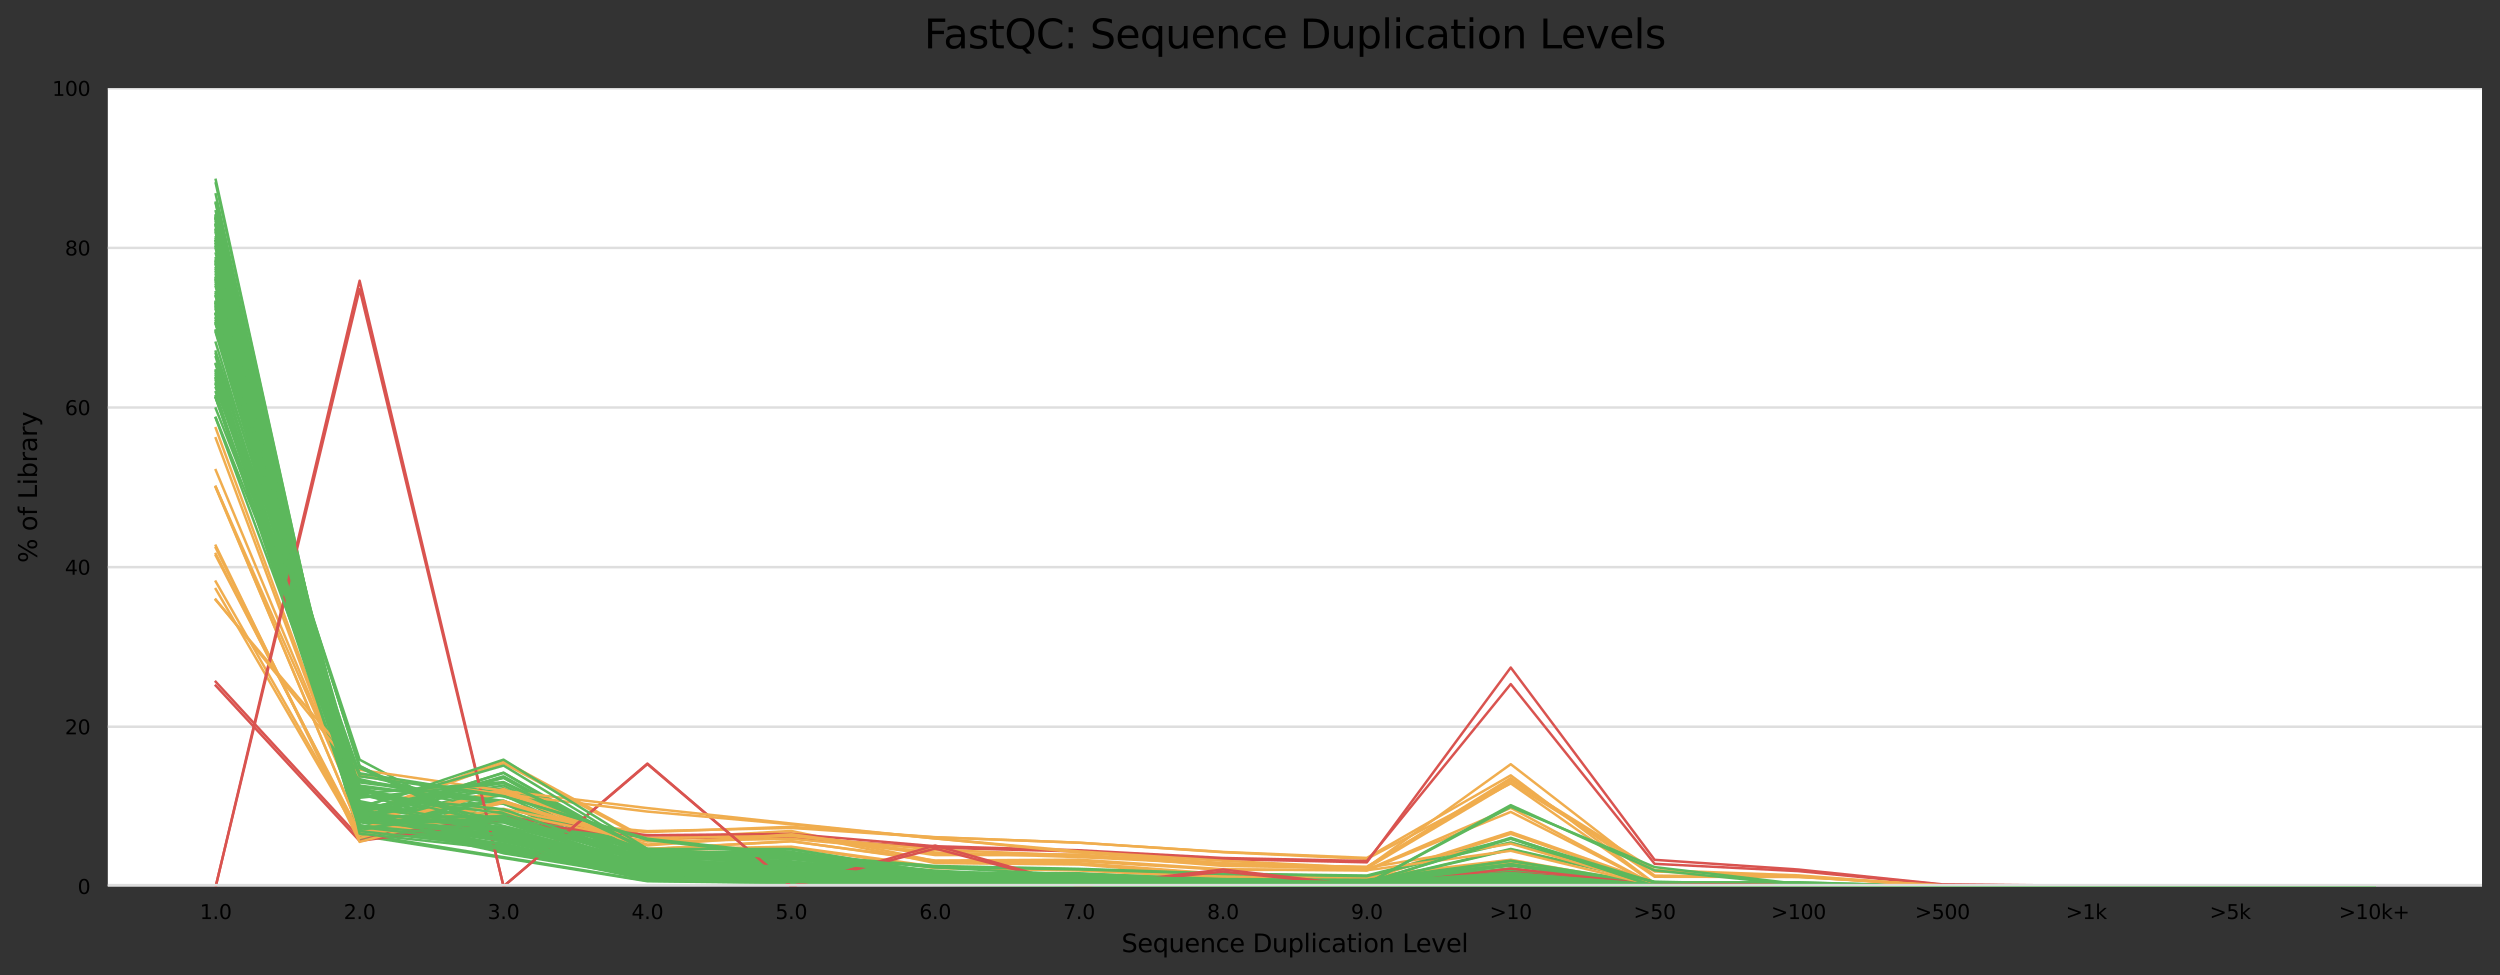 <?xml version="1.0" encoding="utf-8" standalone="no"?>
<!DOCTYPE svg PUBLIC "-//W3C//DTD SVG 1.1//EN"
  "http://www.w3.org/Graphics/SVG/1.1/DTD/svg11.dtd">
<svg height="390.357pt" version="1.1" viewBox="0 0 1000.548 390.357" width="1000.548pt" xmlns="http://www.w3.org/2000/svg" xmlns:xlink="http://www.w3.org/1999/xlink">
 <rect x="0" y="0" width="1000.548" height="390.357" fill="#333333" stroke="none"/>
 <defs>
  <style type="text/css">*{stroke-linecap:butt;stroke-linejoin:round;}</style>
 </defs>
 <g id="figure_1">
  <g id="axes_1">
   <g id="patch_1">
    <path d="M 43.148 354.736 
L 993.348 354.736 
L 993.348 35.328 
L 43.148 35.328 
z
" style="fill:#ffffff;"/>
   </g>
   <g id="matplotlib.axis_1">
    <g id="xtick_1">
     <g id="text_1">
      <!-- 1.0 -->
      <g transform="translate(79.978 367.815)scale(0.08 -0.08)">
       <defs>
        <path d="M 794 531 
L 1825 531 
L 1825 4091 
L 703 3866 
L 703 4441 
L 1819 4666 
L 2450 4666 
L 2450 531 
L 3481 531 
L 3481 0 
L 794 0 
L 794 531 
z
" id="DejaVuSans-31" transform="scale(0.016)"/>
        <path d="M 684 794 
L 1344 794 
L 1344 0 
L 684 0 
L 684 794 
z
" id="DejaVuSans-2e" transform="scale(0.016)"/>
        <path d="M 2034 4250 
Q 1547 4250 1301 3770 
Q 1056 3291 1056 2328 
Q 1056 1369 1301 889 
Q 1547 409 2034 409 
Q 2525 409 2770 889 
Q 3016 1369 3016 2328 
Q 3016 3291 2770 3770 
Q 2525 4250 2034 4250 
z
M 2034 4750 
Q 2819 4750 3233 4129 
Q 3647 3509 3647 2328 
Q 3647 1150 3233 529 
Q 2819 -91 2034 -91 
Q 1250 -91 836 529 
Q 422 1150 422 2328 
Q 422 3509 836 4129 
Q 1250 4750 2034 4750 
z
" id="DejaVuSans-30" transform="scale(0.016)"/>
       </defs>
       <use xlink:href="#DejaVuSans-31"/>
       <use x="63.623" xlink:href="#DejaVuSans-2e"/>
       <use x="95.41" xlink:href="#DejaVuSans-30"/>
      </g>
     </g>
    </g>
    <g id="xtick_2">
     <g id="text_2">
      <!-- 2.0 -->
      <g transform="translate(137.566 367.815)scale(0.08 -0.08)">
       <defs>
        <path d="M 1228 531 
L 3431 531 
L 3431 0 
L 469 0 
L 469 531 
Q 828 903 1448 1529 
Q 2069 2156 2228 2338 
Q 2531 2678 2651 2914 
Q 2772 3150 2772 3378 
Q 2772 3750 2511 3984 
Q 2250 4219 1831 4219 
Q 1534 4219 1204 4116 
Q 875 4013 500 3803 
L 500 4441 
Q 881 4594 1212 4672 
Q 1544 4750 1819 4750 
Q 2544 4750 2975 4387 
Q 3406 4025 3406 3419 
Q 3406 3131 3298 2873 
Q 3191 2616 2906 2266 
Q 2828 2175 2409 1742 
Q 1991 1309 1228 531 
z
" id="DejaVuSans-32" transform="scale(0.016)"/>
       </defs>
       <use xlink:href="#DejaVuSans-32"/>
       <use x="63.623" xlink:href="#DejaVuSans-2e"/>
       <use x="95.41" xlink:href="#DejaVuSans-30"/>
      </g>
     </g>
    </g>
    <g id="xtick_3">
     <g id="text_3">
      <!-- 3.0 -->
      <g transform="translate(195.154 367.815)scale(0.08 -0.08)">
       <defs>
        <path d="M 2597 2516 
Q 3050 2419 3304 2112 
Q 3559 1806 3559 1356 
Q 3559 666 3084 287 
Q 2609 -91 1734 -91 
Q 1441 -91 1130 -33 
Q 819 25 488 141 
L 488 750 
Q 750 597 1062 519 
Q 1375 441 1716 441 
Q 2309 441 2620 675 
Q 2931 909 2931 1356 
Q 2931 1769 2642 2001 
Q 2353 2234 1838 2234 
L 1294 2234 
L 1294 2753 
L 1863 2753 
Q 2328 2753 2575 2939 
Q 2822 3125 2822 3475 
Q 2822 3834 2567 4026 
Q 2313 4219 1838 4219 
Q 1578 4219 1281 4162 
Q 984 4106 628 3988 
L 628 4550 
Q 988 4650 1302 4700 
Q 1616 4750 1894 4750 
Q 2613 4750 3031 4423 
Q 3450 4097 3450 3541 
Q 3450 3153 3228 2886 
Q 3006 2619 2597 2516 
z
" id="DejaVuSans-33" transform="scale(0.016)"/>
       </defs>
       <use xlink:href="#DejaVuSans-33"/>
       <use x="63.623" xlink:href="#DejaVuSans-2e"/>
       <use x="95.41" xlink:href="#DejaVuSans-30"/>
      </g>
     </g>
    </g>
    <g id="xtick_4">
     <g id="text_4">
      <!-- 4.0 -->
      <g transform="translate(252.741 367.815)scale(0.08 -0.08)">
       <defs>
        <path d="M 2419 4116 
L 825 1625 
L 2419 1625 
L 2419 4116 
z
M 2253 4666 
L 3047 4666 
L 3047 1625 
L 3713 1625 
L 3713 1100 
L 3047 1100 
L 3047 0 
L 2419 0 
L 2419 1100 
L 313 1100 
L 313 1709 
L 2253 4666 
z
" id="DejaVuSans-34" transform="scale(0.016)"/>
       </defs>
       <use xlink:href="#DejaVuSans-34"/>
       <use x="63.623" xlink:href="#DejaVuSans-2e"/>
       <use x="95.41" xlink:href="#DejaVuSans-30"/>
      </g>
     </g>
    </g>
    <g id="xtick_5">
     <g id="text_5">
      <!-- 5.0 -->
      <g transform="translate(310.329 367.815)scale(0.08 -0.08)">
       <defs>
        <path d="M 691 4666 
L 3169 4666 
L 3169 4134 
L 1269 4134 
L 1269 2991 
Q 1406 3038 1543 3061 
Q 1681 3084 1819 3084 
Q 2600 3084 3056 2656 
Q 3513 2228 3513 1497 
Q 3513 744 3044 326 
Q 2575 -91 1722 -91 
Q 1428 -91 1123 -41 
Q 819 9 494 109 
L 494 744 
Q 775 591 1075 516 
Q 1375 441 1709 441 
Q 2250 441 2565 725 
Q 2881 1009 2881 1497 
Q 2881 1984 2565 2268 
Q 2250 2553 1709 2553 
Q 1456 2553 1204 2497 
Q 953 2441 691 2322 
L 691 4666 
z
" id="DejaVuSans-35" transform="scale(0.016)"/>
       </defs>
       <use xlink:href="#DejaVuSans-35"/>
       <use x="63.623" xlink:href="#DejaVuSans-2e"/>
       <use x="95.41" xlink:href="#DejaVuSans-30"/>
      </g>
     </g>
    </g>
    <g id="xtick_6">
     <g id="text_6">
      <!-- 6.0 -->
      <g transform="translate(367.917 367.815)scale(0.08 -0.08)">
       <defs>
        <path d="M 2113 2584 
Q 1688 2584 1439 2293 
Q 1191 2003 1191 1497 
Q 1191 994 1439 701 
Q 1688 409 2113 409 
Q 2538 409 2786 701 
Q 3034 994 3034 1497 
Q 3034 2003 2786 2293 
Q 2538 2584 2113 2584 
z
M 3366 4563 
L 3366 3988 
Q 3128 4100 2886 4159 
Q 2644 4219 2406 4219 
Q 1781 4219 1451 3797 
Q 1122 3375 1075 2522 
Q 1259 2794 1537 2939 
Q 1816 3084 2150 3084 
Q 2853 3084 3261 2657 
Q 3669 2231 3669 1497 
Q 3669 778 3244 343 
Q 2819 -91 2113 -91 
Q 1303 -91 875 529 
Q 447 1150 447 2328 
Q 447 3434 972 4092 
Q 1497 4750 2381 4750 
Q 2619 4750 2861 4703 
Q 3103 4656 3366 4563 
z
" id="DejaVuSans-36" transform="scale(0.016)"/>
       </defs>
       <use xlink:href="#DejaVuSans-36"/>
       <use x="63.623" xlink:href="#DejaVuSans-2e"/>
       <use x="95.41" xlink:href="#DejaVuSans-30"/>
      </g>
     </g>
    </g>
    <g id="xtick_7">
     <g id="text_7">
      <!-- 7.0 -->
      <g transform="translate(425.505 367.815)scale(0.08 -0.08)">
       <defs>
        <path d="M 525 4666 
L 3525 4666 
L 3525 4397 
L 1831 0 
L 1172 0 
L 2766 4134 
L 525 4134 
L 525 4666 
z
" id="DejaVuSans-37" transform="scale(0.016)"/>
       </defs>
       <use xlink:href="#DejaVuSans-37"/>
       <use x="63.623" xlink:href="#DejaVuSans-2e"/>
       <use x="95.41" xlink:href="#DejaVuSans-30"/>
      </g>
     </g>
    </g>
    <g id="xtick_8">
     <g id="text_8">
      <!-- 8.0 -->
      <g transform="translate(483.093 367.815)scale(0.08 -0.08)">
       <defs>
        <path d="M 2034 2216 
Q 1584 2216 1326 1975 
Q 1069 1734 1069 1313 
Q 1069 891 1326 650 
Q 1584 409 2034 409 
Q 2484 409 2743 651 
Q 3003 894 3003 1313 
Q 3003 1734 2745 1975 
Q 2488 2216 2034 2216 
z
M 1403 2484 
Q 997 2584 770 2862 
Q 544 3141 544 3541 
Q 544 4100 942 4425 
Q 1341 4750 2034 4750 
Q 2731 4750 3128 4425 
Q 3525 4100 3525 3541 
Q 3525 3141 3298 2862 
Q 3072 2584 2669 2484 
Q 3125 2378 3379 2068 
Q 3634 1759 3634 1313 
Q 3634 634 3220 271 
Q 2806 -91 2034 -91 
Q 1263 -91 848 271 
Q 434 634 434 1313 
Q 434 1759 690 2068 
Q 947 2378 1403 2484 
z
M 1172 3481 
Q 1172 3119 1398 2916 
Q 1625 2713 2034 2713 
Q 2441 2713 2670 2916 
Q 2900 3119 2900 3481 
Q 2900 3844 2670 4047 
Q 2441 4250 2034 4250 
Q 1625 4250 1398 4047 
Q 1172 3844 1172 3481 
z
" id="DejaVuSans-38" transform="scale(0.016)"/>
       </defs>
       <use xlink:href="#DejaVuSans-38"/>
       <use x="63.623" xlink:href="#DejaVuSans-2e"/>
       <use x="95.41" xlink:href="#DejaVuSans-30"/>
      </g>
     </g>
    </g>
    <g id="xtick_9">
     <g id="text_9">
      <!-- 9.0 -->
      <g transform="translate(540.681 367.815)scale(0.08 -0.08)">
       <defs>
        <path d="M 703 97 
L 703 672 
Q 941 559 1184 500 
Q 1428 441 1663 441 
Q 2288 441 2617 861 
Q 2947 1281 2994 2138 
Q 2813 1869 2534 1725 
Q 2256 1581 1919 1581 
Q 1219 1581 811 2004 
Q 403 2428 403 3163 
Q 403 3881 828 4315 
Q 1253 4750 1959 4750 
Q 2769 4750 3195 4129 
Q 3622 3509 3622 2328 
Q 3622 1225 3098 567 
Q 2575 -91 1691 -91 
Q 1453 -91 1209 -44 
Q 966 3 703 97 
z
M 1959 2075 
Q 2384 2075 2632 2365 
Q 2881 2656 2881 3163 
Q 2881 3666 2632 3958 
Q 2384 4250 1959 4250 
Q 1534 4250 1286 3958 
Q 1038 3666 1038 3163 
Q 1038 2656 1286 2365 
Q 1534 2075 1959 2075 
z
" id="DejaVuSans-39" transform="scale(0.016)"/>
       </defs>
       <use xlink:href="#DejaVuSans-39"/>
       <use x="63.623" xlink:href="#DejaVuSans-2e"/>
       <use x="95.41" xlink:href="#DejaVuSans-30"/>
      </g>
     </g>
    </g>
    <g id="xtick_10">
     <g id="text_10">
      <!-- &gt;10 -->
      <g transform="translate(596.188 367.815)scale(0.08 -0.08)">
       <defs>
        <path d="M 678 3150 
L 678 3719 
L 4684 2266 
L 4684 1747 
L 678 294 
L 678 863 
L 3897 2003 
L 678 3150 
z
" id="DejaVuSans-3e" transform="scale(0.016)"/>
       </defs>
       <use xlink:href="#DejaVuSans-3e"/>
       <use x="83.789" xlink:href="#DejaVuSans-31"/>
       <use x="147.412" xlink:href="#DejaVuSans-30"/>
      </g>
     </g>
    </g>
    <g id="xtick_11">
     <g id="text_11">
      <!-- &gt;50 -->
      <g transform="translate(653.776 367.815)scale(0.08 -0.08)">
       <use xlink:href="#DejaVuSans-3e"/>
       <use x="83.789" xlink:href="#DejaVuSans-35"/>
       <use x="147.412" xlink:href="#DejaVuSans-30"/>
      </g>
     </g>
    </g>
    <g id="xtick_12">
     <g id="text_12">
      <!-- &gt;100 -->
      <g transform="translate(708.819 367.815)scale(0.08 -0.08)">
       <use xlink:href="#DejaVuSans-3e"/>
       <use x="83.789" xlink:href="#DejaVuSans-31"/>
       <use x="147.412" xlink:href="#DejaVuSans-30"/>
       <use x="211.035" xlink:href="#DejaVuSans-30"/>
      </g>
     </g>
    </g>
    <g id="xtick_13">
     <g id="text_13">
      <!-- &gt;500 -->
      <g transform="translate(766.407 367.815)scale(0.08 -0.08)">
       <use xlink:href="#DejaVuSans-3e"/>
       <use x="83.789" xlink:href="#DejaVuSans-35"/>
       <use x="147.412" xlink:href="#DejaVuSans-30"/>
       <use x="211.035" xlink:href="#DejaVuSans-30"/>
      </g>
     </g>
    </g>
    <g id="xtick_14">
     <g id="text_14">
      <!-- &gt;1k -->
      <g transform="translate(826.768 367.815)scale(0.08 -0.08)">
       <defs>
        <path d="M 581 4863 
L 1159 4863 
L 1159 1991 
L 2875 3500 
L 3609 3500 
L 1753 1863 
L 3688 0 
L 2938 0 
L 1159 1709 
L 1159 0 
L 581 0 
L 581 4863 
z
" id="DejaVuSans-6b" transform="scale(0.016)"/>
       </defs>
       <use xlink:href="#DejaVuSans-3e"/>
       <use x="83.789" xlink:href="#DejaVuSans-31"/>
       <use x="147.412" xlink:href="#DejaVuSans-6b"/>
      </g>
     </g>
    </g>
    <g id="xtick_15">
     <g id="text_15">
      <!-- &gt;5k -->
      <g transform="translate(884.356 367.815)scale(0.08 -0.08)">
       <use xlink:href="#DejaVuSans-3e"/>
       <use x="83.789" xlink:href="#DejaVuSans-35"/>
       <use x="147.412" xlink:href="#DejaVuSans-6b"/>
      </g>
     </g>
    </g>
    <g id="xtick_16">
     <g id="text_16">
      <!-- &gt;10k+ -->
      <g transform="translate(936.047 367.815)scale(0.08 -0.08)">
       <defs>
        <path d="M 2944 4013 
L 2944 2272 
L 4684 2272 
L 4684 1741 
L 2944 1741 
L 2944 0 
L 2419 0 
L 2419 1741 
L 678 1741 
L 678 2272 
L 2419 2272 
L 2419 4013 
L 2944 4013 
z
" id="DejaVuSans-2b" transform="scale(0.016)"/>
       </defs>
       <use xlink:href="#DejaVuSans-3e"/>
       <use x="83.789" xlink:href="#DejaVuSans-31"/>
       <use x="147.412" xlink:href="#DejaVuSans-30"/>
       <use x="211.035" xlink:href="#DejaVuSans-6b"/>
       <use x="268.945" xlink:href="#DejaVuSans-2b"/>
      </g>
     </g>
    </g>
    <g id="text_17">
     <!-- Sequence Duplication Level -->
     <g transform="translate(448.843 381.077)scale(0.1 -0.1)">
      <defs>
       <path d="M 3425 4513 
L 3425 3897 
Q 3066 4069 2747 4153 
Q 2428 4238 2131 4238 
Q 1616 4238 1336 4038 
Q 1056 3838 1056 3469 
Q 1056 3159 1242 3001 
Q 1428 2844 1947 2747 
L 2328 2669 
Q 3034 2534 3370 2195 
Q 3706 1856 3706 1288 
Q 3706 609 3251 259 
Q 2797 -91 1919 -91 
Q 1588 -91 1214 -16 
Q 841 59 441 206 
L 441 856 
Q 825 641 1194 531 
Q 1563 422 1919 422 
Q 2459 422 2753 634 
Q 3047 847 3047 1241 
Q 3047 1584 2836 1778 
Q 2625 1972 2144 2069 
L 1759 2144 
Q 1053 2284 737 2584 
Q 422 2884 422 3419 
Q 422 4038 858 4394 
Q 1294 4750 2059 4750 
Q 2388 4750 2728 4690 
Q 3069 4631 3425 4513 
z
" id="DejaVuSans-53" transform="scale(0.016)"/>
       <path d="M 3597 1894 
L 3597 1613 
L 953 1613 
Q 991 1019 1311 708 
Q 1631 397 2203 397 
Q 2534 397 2845 478 
Q 3156 559 3463 722 
L 3463 178 
Q 3153 47 2828 -22 
Q 2503 -91 2169 -91 
Q 1331 -91 842 396 
Q 353 884 353 1716 
Q 353 2575 817 3079 
Q 1281 3584 2069 3584 
Q 2775 3584 3186 3129 
Q 3597 2675 3597 1894 
z
M 3022 2063 
Q 3016 2534 2758 2815 
Q 2500 3097 2075 3097 
Q 1594 3097 1305 2825 
Q 1016 2553 972 2059 
L 3022 2063 
z
" id="DejaVuSans-65" transform="scale(0.016)"/>
       <path d="M 947 1747 
Q 947 1113 1208 752 
Q 1469 391 1925 391 
Q 2381 391 2643 752 
Q 2906 1113 2906 1747 
Q 2906 2381 2643 2742 
Q 2381 3103 1925 3103 
Q 1469 3103 1208 2742 
Q 947 2381 947 1747 
z
M 2906 525 
Q 2725 213 2448 61 
Q 2172 -91 1784 -91 
Q 1150 -91 751 415 
Q 353 922 353 1747 
Q 353 2572 751 3078 
Q 1150 3584 1784 3584 
Q 2172 3584 2448 3432 
Q 2725 3281 2906 2969 
L 2906 3500 
L 3481 3500 
L 3481 -1331 
L 2906 -1331 
L 2906 525 
z
" id="DejaVuSans-71" transform="scale(0.016)"/>
       <path d="M 544 1381 
L 544 3500 
L 1119 3500 
L 1119 1403 
Q 1119 906 1312 657 
Q 1506 409 1894 409 
Q 2359 409 2629 706 
Q 2900 1003 2900 1516 
L 2900 3500 
L 3475 3500 
L 3475 0 
L 2900 0 
L 2900 538 
Q 2691 219 2414 64 
Q 2138 -91 1772 -91 
Q 1169 -91 856 284 
Q 544 659 544 1381 
z
M 1991 3584 
L 1991 3584 
z
" id="DejaVuSans-75" transform="scale(0.016)"/>
       <path d="M 3513 2113 
L 3513 0 
L 2938 0 
L 2938 2094 
Q 2938 2591 2744 2837 
Q 2550 3084 2163 3084 
Q 1697 3084 1428 2787 
Q 1159 2491 1159 1978 
L 1159 0 
L 581 0 
L 581 3500 
L 1159 3500 
L 1159 2956 
Q 1366 3272 1645 3428 
Q 1925 3584 2291 3584 
Q 2894 3584 3203 3211 
Q 3513 2838 3513 2113 
z
" id="DejaVuSans-6e" transform="scale(0.016)"/>
       <path d="M 3122 3366 
L 3122 2828 
Q 2878 2963 2633 3030 
Q 2388 3097 2138 3097 
Q 1578 3097 1268 2742 
Q 959 2388 959 1747 
Q 959 1106 1268 751 
Q 1578 397 2138 397 
Q 2388 397 2633 464 
Q 2878 531 3122 666 
L 3122 134 
Q 2881 22 2623 -34 
Q 2366 -91 2075 -91 
Q 1284 -91 818 406 
Q 353 903 353 1747 
Q 353 2603 823 3093 
Q 1294 3584 2113 3584 
Q 2378 3584 2631 3529 
Q 2884 3475 3122 3366 
z
" id="DejaVuSans-63" transform="scale(0.016)"/>
       <path id="DejaVuSans-20" transform="scale(0.016)"/>
       <path d="M 1259 4147 
L 1259 519 
L 2022 519 
Q 2988 519 3436 956 
Q 3884 1394 3884 2338 
Q 3884 3275 3436 3711 
Q 2988 4147 2022 4147 
L 1259 4147 
z
M 628 4666 
L 1925 4666 
Q 3281 4666 3915 4102 
Q 4550 3538 4550 2338 
Q 4550 1131 3912 565 
Q 3275 0 1925 0 
L 628 0 
L 628 4666 
z
" id="DejaVuSans-44" transform="scale(0.016)"/>
       <path d="M 1159 525 
L 1159 -1331 
L 581 -1331 
L 581 3500 
L 1159 3500 
L 1159 2969 
Q 1341 3281 1617 3432 
Q 1894 3584 2278 3584 
Q 2916 3584 3314 3078 
Q 3713 2572 3713 1747 
Q 3713 922 3314 415 
Q 2916 -91 2278 -91 
Q 1894 -91 1617 61 
Q 1341 213 1159 525 
z
M 3116 1747 
Q 3116 2381 2855 2742 
Q 2594 3103 2138 3103 
Q 1681 3103 1420 2742 
Q 1159 2381 1159 1747 
Q 1159 1113 1420 752 
Q 1681 391 2138 391 
Q 2594 391 2855 752 
Q 3116 1113 3116 1747 
z
" id="DejaVuSans-70" transform="scale(0.016)"/>
       <path d="M 603 4863 
L 1178 4863 
L 1178 0 
L 603 0 
L 603 4863 
z
" id="DejaVuSans-6c" transform="scale(0.016)"/>
       <path d="M 603 3500 
L 1178 3500 
L 1178 0 
L 603 0 
L 603 3500 
z
M 603 4863 
L 1178 4863 
L 1178 4134 
L 603 4134 
L 603 4863 
z
" id="DejaVuSans-69" transform="scale(0.016)"/>
       <path d="M 2194 1759 
Q 1497 1759 1228 1600 
Q 959 1441 959 1056 
Q 959 750 1161 570 
Q 1363 391 1709 391 
Q 2188 391 2477 730 
Q 2766 1069 2766 1631 
L 2766 1759 
L 2194 1759 
z
M 3341 1997 
L 3341 0 
L 2766 0 
L 2766 531 
Q 2569 213 2275 61 
Q 1981 -91 1556 -91 
Q 1019 -91 701 211 
Q 384 513 384 1019 
Q 384 1609 779 1909 
Q 1175 2209 1959 2209 
L 2766 2209 
L 2766 2266 
Q 2766 2663 2505 2880 
Q 2244 3097 1772 3097 
Q 1472 3097 1187 3025 
Q 903 2953 641 2809 
L 641 3341 
Q 956 3463 1253 3523 
Q 1550 3584 1831 3584 
Q 2591 3584 2966 3190 
Q 3341 2797 3341 1997 
z
" id="DejaVuSans-61" transform="scale(0.016)"/>
       <path d="M 1172 4494 
L 1172 3500 
L 2356 3500 
L 2356 3053 
L 1172 3053 
L 1172 1153 
Q 1172 725 1289 603 
Q 1406 481 1766 481 
L 2356 481 
L 2356 0 
L 1766 0 
Q 1100 0 847 248 
Q 594 497 594 1153 
L 594 3053 
L 172 3053 
L 172 3500 
L 594 3500 
L 594 4494 
L 1172 4494 
z
" id="DejaVuSans-74" transform="scale(0.016)"/>
       <path d="M 1959 3097 
Q 1497 3097 1228 2736 
Q 959 2375 959 1747 
Q 959 1119 1226 758 
Q 1494 397 1959 397 
Q 2419 397 2687 759 
Q 2956 1122 2956 1747 
Q 2956 2369 2687 2733 
Q 2419 3097 1959 3097 
z
M 1959 3584 
Q 2709 3584 3137 3096 
Q 3566 2609 3566 1747 
Q 3566 888 3137 398 
Q 2709 -91 1959 -91 
Q 1206 -91 779 398 
Q 353 888 353 1747 
Q 353 2609 779 3096 
Q 1206 3584 1959 3584 
z
" id="DejaVuSans-6f" transform="scale(0.016)"/>
       <path d="M 628 4666 
L 1259 4666 
L 1259 531 
L 3531 531 
L 3531 0 
L 628 0 
L 628 4666 
z
" id="DejaVuSans-4c" transform="scale(0.016)"/>
       <path d="M 191 3500 
L 800 3500 
L 1894 563 
L 2988 3500 
L 3597 3500 
L 2284 0 
L 1503 0 
L 191 3500 
z
" id="DejaVuSans-76" transform="scale(0.016)"/>
      </defs>
      <use xlink:href="#DejaVuSans-53"/>
      <use x="63.477" xlink:href="#DejaVuSans-65"/>
      <use x="125" xlink:href="#DejaVuSans-71"/>
      <use x="188.477" xlink:href="#DejaVuSans-75"/>
      <use x="251.855" xlink:href="#DejaVuSans-65"/>
      <use x="313.379" xlink:href="#DejaVuSans-6e"/>
      <use x="376.758" xlink:href="#DejaVuSans-63"/>
      <use x="431.738" xlink:href="#DejaVuSans-65"/>
      <use x="493.262" xlink:href="#DejaVuSans-20"/>
      <use x="525.049" xlink:href="#DejaVuSans-44"/>
      <use x="602.051" xlink:href="#DejaVuSans-75"/>
      <use x="665.43" xlink:href="#DejaVuSans-70"/>
      <use x="728.906" xlink:href="#DejaVuSans-6c"/>
      <use x="756.689" xlink:href="#DejaVuSans-69"/>
      <use x="784.473" xlink:href="#DejaVuSans-63"/>
      <use x="839.453" xlink:href="#DejaVuSans-61"/>
      <use x="900.732" xlink:href="#DejaVuSans-74"/>
      <use x="939.941" xlink:href="#DejaVuSans-69"/>
      <use x="967.725" xlink:href="#DejaVuSans-6f"/>
      <use x="1028.906" xlink:href="#DejaVuSans-6e"/>
      <use x="1092.285" xlink:href="#DejaVuSans-20"/>
      <use x="1124.072" xlink:href="#DejaVuSans-4c"/>
      <use x="1178.035" xlink:href="#DejaVuSans-65"/>
      <use x="1239.559" xlink:href="#DejaVuSans-76"/>
      <use x="1298.738" xlink:href="#DejaVuSans-65"/>
      <use x="1360.262" xlink:href="#DejaVuSans-6c"/>
     </g>
    </g>
   </g>
   <g id="matplotlib.axis_2">
    <g id="ytick_1">
     <g id="line2d_1">
      <path clip-path="url(#pe15c5fec7b)" d="M 43.148 354.736 
L 993.348 354.736 
" style="fill:none;stroke:#dedede;stroke-linecap:square;"/>
     </g>
     <g id="text_18">
      <!-- 0 -->
      <g transform="translate(31.058 357.775)scale(0.08 -0.08)">
       <use xlink:href="#DejaVuSans-30"/>
      </g>
     </g>
    </g>
    <g id="ytick_2">
     <g id="line2d_2">
      <path clip-path="url(#pe15c5fec7b)" d="M 43.148 290.854 
L 993.348 290.854 
" style="fill:none;stroke:#dedede;stroke-linecap:square;"/>
     </g>
     <g id="text_19">
      <!-- 20 -->
      <g transform="translate(25.968 293.894)scale(0.08 -0.08)">
       <use xlink:href="#DejaVuSans-32"/>
       <use x="63.623" xlink:href="#DejaVuSans-30"/>
      </g>
     </g>
    </g>
    <g id="ytick_3">
     <g id="line2d_3">
      <path clip-path="url(#pe15c5fec7b)" d="M 43.148 226.973 
L 993.348 226.973 
" style="fill:none;stroke:#dedede;stroke-linecap:square;"/>
     </g>
     <g id="text_20">
      <!-- 40 -->
      <g transform="translate(25.968 230.012)scale(0.08 -0.08)">
       <use xlink:href="#DejaVuSans-34"/>
       <use x="63.623" xlink:href="#DejaVuSans-30"/>
      </g>
     </g>
    </g>
    <g id="ytick_4">
     <g id="line2d_4">
      <path clip-path="url(#pe15c5fec7b)" d="M 43.148 163.091 
L 993.348 163.091 
" style="fill:none;stroke:#dedede;stroke-linecap:square;"/>
     </g>
     <g id="text_21">
      <!-- 60 -->
      <g transform="translate(25.968 166.13)scale(0.08 -0.08)">
       <use xlink:href="#DejaVuSans-36"/>
       <use x="63.623" xlink:href="#DejaVuSans-30"/>
      </g>
     </g>
    </g>
    <g id="ytick_5">
     <g id="line2d_5">
      <path clip-path="url(#pe15c5fec7b)" d="M 43.148 99.21 
L 993.348 99.21 
" style="fill:none;stroke:#dedede;stroke-linecap:square;"/>
     </g>
     <g id="text_22">
      <!-- 80 -->
      <g transform="translate(25.968 102.249)scale(0.08 -0.08)">
       <use xlink:href="#DejaVuSans-38"/>
       <use x="63.623" xlink:href="#DejaVuSans-30"/>
      </g>
     </g>
    </g>
    <g id="ytick_6">
     <g id="line2d_6">
      <path clip-path="url(#pe15c5fec7b)" d="M 43.148 35.328 
L 993.348 35.328 
" style="fill:none;stroke:#dedede;stroke-linecap:square;"/>
     </g>
     <g id="text_23">
      <!-- 100 -->
      <g transform="translate(20.878 38.367)scale(0.08 -0.08)">
       <use xlink:href="#DejaVuSans-31"/>
       <use x="63.623" xlink:href="#DejaVuSans-30"/>
       <use x="127.246" xlink:href="#DejaVuSans-30"/>
      </g>
     </g>
    </g>
    <g id="text_24">
     <!-- % of Library -->
     <g transform="translate(14.798 225.264)rotate(-90)scale(0.1 -0.1)">
      <defs>
       <path d="M 4653 2053 
Q 4381 2053 4226 1822 
Q 4072 1591 4072 1178 
Q 4072 772 4226 539 
Q 4381 306 4653 306 
Q 4919 306 5073 539 
Q 5228 772 5228 1178 
Q 5228 1588 5073 1820 
Q 4919 2053 4653 2053 
z
M 4653 2450 
Q 5147 2450 5437 2106 
Q 5728 1763 5728 1178 
Q 5728 594 5436 251 
Q 5144 -91 4653 -91 
Q 4153 -91 3862 251 
Q 3572 594 3572 1178 
Q 3572 1766 3864 2108 
Q 4156 2450 4653 2450 
z
M 1428 4353 
Q 1159 4353 1004 4120 
Q 850 3888 850 3481 
Q 850 3069 1003 2837 
Q 1156 2606 1428 2606 
Q 1700 2606 1854 2837 
Q 2009 3069 2009 3481 
Q 2009 3884 1853 4118 
Q 1697 4353 1428 4353 
z
M 4250 4750 
L 4750 4750 
L 1831 -91 
L 1331 -91 
L 4250 4750 
z
M 1428 4750 
Q 1922 4750 2215 4408 
Q 2509 4066 2509 3481 
Q 2509 2891 2217 2550 
Q 1925 2209 1428 2209 
Q 931 2209 642 2551 
Q 353 2894 353 3481 
Q 353 4063 643 4406 
Q 934 4750 1428 4750 
z
" id="DejaVuSans-25" transform="scale(0.016)"/>
       <path d="M 2375 4863 
L 2375 4384 
L 1825 4384 
Q 1516 4384 1395 4259 
Q 1275 4134 1275 3809 
L 1275 3500 
L 2222 3500 
L 2222 3053 
L 1275 3053 
L 1275 0 
L 697 0 
L 697 3053 
L 147 3053 
L 147 3500 
L 697 3500 
L 697 3744 
Q 697 4328 969 4595 
Q 1241 4863 1831 4863 
L 2375 4863 
z
" id="DejaVuSans-66" transform="scale(0.016)"/>
       <path d="M 3116 1747 
Q 3116 2381 2855 2742 
Q 2594 3103 2138 3103 
Q 1681 3103 1420 2742 
Q 1159 2381 1159 1747 
Q 1159 1113 1420 752 
Q 1681 391 2138 391 
Q 2594 391 2855 752 
Q 3116 1113 3116 1747 
z
M 1159 2969 
Q 1341 3281 1617 3432 
Q 1894 3584 2278 3584 
Q 2916 3584 3314 3078 
Q 3713 2572 3713 1747 
Q 3713 922 3314 415 
Q 2916 -91 2278 -91 
Q 1894 -91 1617 61 
Q 1341 213 1159 525 
L 1159 0 
L 581 0 
L 581 4863 
L 1159 4863 
L 1159 2969 
z
" id="DejaVuSans-62" transform="scale(0.016)"/>
       <path d="M 2631 2963 
Q 2534 3019 2420 3045 
Q 2306 3072 2169 3072 
Q 1681 3072 1420 2755 
Q 1159 2438 1159 1844 
L 1159 0 
L 581 0 
L 581 3500 
L 1159 3500 
L 1159 2956 
Q 1341 3275 1631 3429 
Q 1922 3584 2338 3584 
Q 2397 3584 2469 3576 
Q 2541 3569 2628 3553 
L 2631 2963 
z
" id="DejaVuSans-72" transform="scale(0.016)"/>
       <path d="M 2059 -325 
Q 1816 -950 1584 -1140 
Q 1353 -1331 966 -1331 
L 506 -1331 
L 506 -850 
L 844 -850 
Q 1081 -850 1212 -737 
Q 1344 -625 1503 -206 
L 1606 56 
L 191 3500 
L 800 3500 
L 1894 763 
L 2988 3500 
L 3597 3500 
L 2059 -325 
z
" id="DejaVuSans-79" transform="scale(0.016)"/>
      </defs>
      <use xlink:href="#DejaVuSans-25"/>
      <use x="95.02" xlink:href="#DejaVuSans-20"/>
      <use x="126.807" xlink:href="#DejaVuSans-6f"/>
      <use x="187.988" xlink:href="#DejaVuSans-66"/>
      <use x="223.193" xlink:href="#DejaVuSans-20"/>
      <use x="254.98" xlink:href="#DejaVuSans-4c"/>
      <use x="310.693" xlink:href="#DejaVuSans-69"/>
      <use x="338.477" xlink:href="#DejaVuSans-62"/>
      <use x="401.953" xlink:href="#DejaVuSans-72"/>
      <use x="443.066" xlink:href="#DejaVuSans-61"/>
      <use x="504.346" xlink:href="#DejaVuSans-72"/>
      <use x="545.459" xlink:href="#DejaVuSans-79"/>
     </g>
    </g>
   </g>
   <g id="line2d_7">
    <path clip-path="url(#pe15c5fec7b)" d="M 86.339 121.725 
L 143.927 326.516 
L 201.515 320.394 
L 259.103 346.462 
L 316.691 347.206 
L 374.278 352.322 
L 431.866 352.895 
L 489.454 353.742 
L 547.042 354.137 
L 604.63 352.63 
L 662.218 354.719 
L 719.806 354.728 
L 777.394 354.719 
L 834.981 354.701 
L 892.569 354.736 
L 950.157 354.736 
" style="fill:none;stroke:#5cb85c;stroke-linecap:square;"/>
   </g>
   <g id="line2d_8">
    <path clip-path="url(#pe15c5fec7b)" d="M 86.339 118.555 
L 143.927 326.972 
L 201.515 321.541 
L 259.103 347.051 
L 316.691 347.673 
L 374.278 352.444 
L 431.866 352.998 
L 489.454 353.941 
L 547.042 354.214 
L 604.63 352.63 
L 662.218 354.722 
L 719.806 354.736 
L 777.394 354.719 
L 834.981 354.699 
L 892.569 354.736 
L 950.157 354.736 
" style="fill:none;stroke:#5cb85c;stroke-linecap:square;"/>
   </g>
   <g id="line2d_9">
    <path clip-path="url(#pe15c5fec7b)" d="M 86.339 194.892 
L 143.927 325.804 
L 201.515 304.548 
L 259.103 335.791 
L 316.691 332.559 
L 374.278 344.626 
L 431.866 345.439 
L 489.454 349.829 
L 547.042 350.855 
L 604.63 344.096 
L 662.218 354.302 
L 719.806 354.692 
L 777.394 354.736 
L 834.981 354.726 
L 892.569 354.736 
L 950.157 354.736 
" style="fill:none;stroke:#f0ad4e;stroke-linecap:square;"/>
   </g>
   <g id="line2d_10">
    <path clip-path="url(#pe15c5fec7b)" d="M 86.339 188.14 
L 143.927 326.44 
L 201.515 305.463 
L 259.103 336.347 
L 316.691 333.475 
L 374.278 345.413 
L 431.866 346.012 
L 489.454 350.541 
L 547.042 351.141 
L 604.63 345.318 
L 662.218 354.421 
L 719.806 354.722 
L 777.394 354.736 
L 834.981 354.727 
L 892.569 354.736 
L 950.157 354.736 
" style="fill:none;stroke:#f0ad4e;stroke-linecap:square;"/>
   </g>
   <g id="line2d_11">
    <path clip-path="url(#pe15c5fec7b)" d="M 86.339 159.279 
L 143.927 326.991 
L 201.515 309.331 
L 259.103 341.728 
L 316.691 340.011 
L 374.278 349.197 
L 431.866 349.496 
L 489.454 352.035 
L 547.042 352.537 
L 604.63 347.729 
L 662.218 354.443 
L 719.806 354.652 
L 777.394 354.73 
L 834.981 354.736 
L 892.569 354.736 
L 950.157 354.736 
" style="fill:none;stroke:#5cb85c;stroke-linecap:square;"/>
   </g>
   <g id="line2d_12">
    <path clip-path="url(#pe15c5fec7b)" d="M 86.339 153.456 
L 143.927 327.195 
L 201.515 310.707 
L 259.103 342.43 
L 316.691 340.887 
L 374.278 349.456 
L 431.866 350.275 
L 489.454 352.436 
L 547.042 352.9 
L 604.63 348.539 
L 662.218 354.447 
L 719.806 354.695 
L 777.394 354.736 
L 834.981 354.736 
L 892.569 354.736 
L 950.157 354.736 
" style="fill:none;stroke:#5cb85c;stroke-linecap:square;"/>
   </g>
   <g id="line2d_13">
    <path clip-path="url(#pe15c5fec7b)" d="M 86.339 151.529 
L 143.927 324.178 
L 201.515 311.301 
L 259.103 342.525 
L 316.691 343.027 
L 374.278 349.94 
L 431.866 350.834 
L 489.454 352.562 
L 547.042 353.11 
L 604.63 349.016 
L 662.218 354.699 
L 719.806 354.728 
L 777.394 354.736 
L 834.981 354.708 
L 892.569 354.736 
L 950.157 354.736 
" style="fill:none;stroke:#5cb85c;stroke-linecap:square;"/>
   </g>
   <g id="line2d_14">
    <path clip-path="url(#pe15c5fec7b)" d="M 86.339 148.217 
L 143.927 323.717 
L 201.515 313.259 
L 259.103 342.826 
L 316.691 343.677 
L 374.278 350.241 
L 431.866 350.914 
L 489.454 352.62 
L 547.042 353.036 
L 604.63 349.522 
L 662.218 354.692 
L 719.806 354.732 
L 777.394 354.736 
L 834.981 354.705 
L 892.569 354.736 
L 950.157 354.736 
" style="fill:none;stroke:#5cb85c;stroke-linecap:square;"/>
   </g>
   <g id="line2d_15">
    <path clip-path="url(#pe15c5fec7b)" d="M 86.339 141.559 
L 143.927 324.279 
L 201.515 314.356 
L 259.103 342.847 
L 316.691 343.76 
L 374.278 350.697 
L 431.866 351.666 
L 489.454 353.296 
L 547.042 353.815 
L 604.63 351.767 
L 662.218 354.678 
L 719.806 354.72 
L 777.394 354.728 
L 834.981 354.727 
L 892.569 354.736 
L 950.157 354.736 
" style="fill:none;stroke:#5cb85c;stroke-linecap:square;"/>
   </g>
   <g id="line2d_16">
    <path clip-path="url(#pe15c5fec7b)" d="M 86.339 137.143 
L 143.927 324.894 
L 201.515 315.431 
L 259.103 343.56 
L 316.691 344.698 
L 374.278 351.046 
L 431.866 351.996 
L 489.454 353.588 
L 547.042 353.893 
L 604.63 351.761 
L 662.218 354.705 
L 719.806 354.724 
L 777.394 354.736 
L 834.981 354.719 
L 892.569 354.736 
L 950.157 354.736 
" style="fill:none;stroke:#5cb85c;stroke-linecap:square;"/>
   </g>
   <g id="line2d_17">
    <path clip-path="url(#pe15c5fec7b)" d="M 86.339 133.105 
L 143.927 327.255 
L 201.515 316.651 
L 259.103 345.127 
L 316.691 345.139 
L 374.278 351.101 
L 431.866 351.788 
L 489.454 353.44 
L 547.042 353.667 
L 604.63 350.873 
L 662.218 354.599 
L 719.806 354.721 
L 777.394 354.73 
L 834.981 354.696 
L 892.569 354.736 
L 950.157 354.736 
" style="fill:none;stroke:#5cb85c;stroke-linecap:square;"/>
   </g>
   <g id="line2d_18">
    <path clip-path="url(#pe15c5fec7b)" d="M 86.339 129.33 
L 143.927 327.157 
L 201.515 318.193 
L 259.103 345.542 
L 316.691 345.789 
L 374.278 351.505 
L 431.866 352.167 
L 489.454 353.395 
L 547.042 353.696 
L 604.63 351.315 
L 662.218 354.654 
L 719.806 354.729 
L 777.394 354.729 
L 834.981 354.692 
L 892.569 354.736 
L 950.157 354.736 
" style="fill:none;stroke:#5cb85c;stroke-linecap:square;"/>
   </g>
   <g id="line2d_19">
    <path clip-path="url(#pe15c5fec7b)" d="M 86.339 88.787 
L 143.927 333.437 
L 201.515 332.595 
L 259.103 351.225 
L 316.691 351.154 
L 374.278 353.921 
L 431.866 353.994 
L 489.454 354.459 
L 547.042 354.517 
L 604.63 353.919 
L 662.218 354.719 
L 719.806 354.706 
L 777.394 354.736 
L 834.981 354.726 
L 892.569 354.736 
L 950.157 354.736 
" style="fill:none;stroke:#5cb85c;stroke-linecap:square;"/>
   </g>
   <g id="line2d_20">
    <path clip-path="url(#pe15c5fec7b)" d="M 86.339 87.022 
L 143.927 334.002 
L 201.515 333.087 
L 259.103 351.478 
L 316.691 351.411 
L 374.278 353.965 
L 431.866 354.003 
L 489.454 354.434 
L 547.042 354.51 
L 604.63 354.081 
L 662.218 354.725 
L 719.806 354.718 
L 777.394 354.731 
L 834.981 354.727 
L 892.569 354.736 
L 950.157 354.736 
" style="fill:none;stroke:#5cb85c;stroke-linecap:square;"/>
   </g>
   <g id="line2d_21">
    <path clip-path="url(#pe15c5fec7b)" d="M 86.339 175.389 
L 143.927 328.921 
L 201.515 316.4 
L 259.103 339.921 
L 316.691 338.853 
L 374.278 346.857 
L 431.866 348.025 
L 489.454 350.921 
L 547.042 351.469 
L 604.63 332.998 
L 662.218 353.24 
L 719.806 354.503 
L 777.394 354.736 
L 834.981 354.702 
L 892.569 354.695 
L 950.157 354.736 
" style="fill:none;stroke:#f0ad4e;stroke-linecap:square;"/>
   </g>
   <g id="line2d_22">
    <path clip-path="url(#pe15c5fec7b)" d="M 86.339 171.352 
L 143.927 328.33 
L 201.515 317.451 
L 259.103 340.43 
L 316.691 339.081 
L 374.278 347.452 
L 431.866 348.396 
L 489.454 351.257 
L 547.042 351.992 
L 604.63 333.724 
L 662.218 353.506 
L 719.806 354.545 
L 777.394 354.736 
L 834.981 354.702 
L 892.569 354.676 
L 950.157 354.736 
" style="fill:none;stroke:#f0ad4e;stroke-linecap:square;"/>
   </g>
   <g id="line2d_23">
    <path clip-path="url(#pe15c5fec7b)" d="M 86.339 149.542 
L 143.927 327.408 
L 201.515 309.223 
L 259.103 343.558 
L 316.691 341.564 
L 374.278 350.227 
L 431.866 350.486 
L 489.454 353.238 
L 547.042 353.134 
L 604.63 350.115 
L 662.218 354.364 
L 719.806 354.577 
L 777.394 354.731 
L 834.981 354.728 
L 892.569 354.736 
L 950.157 354.736 
" style="fill:none;stroke:#5cb85c;stroke-linecap:square;"/>
   </g>
   <g id="line2d_24">
    <path clip-path="url(#pe15c5fec7b)" d="M 86.339 142.935 
L 143.927 327.632 
L 201.515 311.238 
L 259.103 344.399 
L 316.691 342.552 
L 374.278 351.041 
L 431.866 351.127 
L 489.454 353.245 
L 547.042 353.385 
L 604.63 350.917 
L 662.218 354.352 
L 719.806 354.609 
L 777.394 354.729 
L 834.981 354.736 
L 892.569 354.736 
L 950.157 354.736 
" style="fill:none;stroke:#5cb85c;stroke-linecap:square;"/>
   </g>
   <g id="line2d_25">
    <path clip-path="url(#pe15c5fec7b)" d="M 86.339 95.674 
L 143.927 326.965 
L 201.515 336.269 
L 259.103 349.765 
L 316.691 351.503 
L 374.278 353.012 
L 431.866 353.765 
L 489.454 354.124 
L 547.042 354.266 
L 604.63 352.727 
L 662.218 354.705 
L 719.806 354.684 
L 777.394 354.721 
L 834.981 354.715 
L 892.569 354.736 
L 950.157 354.736 
" style="fill:none;stroke:#5cb85c;stroke-linecap:square;"/>
   </g>
   <g id="line2d_26">
    <path clip-path="url(#pe15c5fec7b)" d="M 86.339 93.299 
L 143.927 327.865 
L 201.515 336.806 
L 259.103 350.126 
L 316.691 351.494 
L 374.278 353.365 
L 431.866 353.675 
L 489.454 354.221 
L 547.042 354.32 
L 604.63 352.899 
L 662.218 354.691 
L 719.806 354.697 
L 777.394 354.729 
L 834.981 354.708 
L 892.569 354.736 
L 950.157 354.736 
" style="fill:none;stroke:#5cb85c;stroke-linecap:square;"/>
   </g>
   <g id="line2d_27">
    <path clip-path="url(#pe15c5fec7b)" d="M 86.339 98.631 
L 143.927 330.845 
L 201.515 330.965 
L 259.103 349.486 
L 316.691 350.054 
L 374.278 353.224 
L 431.866 353.438 
L 489.454 354.089 
L 547.042 354.33 
L 604.63 352.949 
L 662.218 354.708 
L 719.806 354.727 
L 777.394 354.736 
L 834.981 354.71 
L 892.569 354.736 
L 950.157 354.736 
" style="fill:none;stroke:#5cb85c;stroke-linecap:square;"/>
   </g>
   <g id="line2d_28">
    <path clip-path="url(#pe15c5fec7b)" d="M 86.339 96.491 
L 143.927 331.209 
L 201.515 332.114 
L 259.103 349.733 
L 316.691 349.926 
L 374.278 353.256 
L 431.866 353.592 
L 489.454 354.173 
L 547.042 354.401 
L 604.63 353.125 
L 662.218 354.726 
L 719.806 354.706 
L 777.394 354.731 
L 834.981 354.714 
L 892.569 354.736 
L 950.157 354.736 
" style="fill:none;stroke:#5cb85c;stroke-linecap:square;"/>
   </g>
   <g id="line2d_29">
    <path clip-path="url(#pe15c5fec7b)" d="M 86.339 97.617 
L 143.927 333.678 
L 201.515 333.707 
L 259.103 350.08 
L 316.691 349.745 
L 374.278 352.859 
L 431.866 352.95 
L 489.454 353.7 
L 547.042 353.825 
L 604.63 350.073 
L 662.218 354.531 
L 719.806 354.677 
L 777.394 354.728 
L 834.981 354.725 
L 892.569 354.736 
L 950.157 354.736 
" style="fill:none;stroke:#5cb85c;stroke-linecap:square;"/>
   </g>
   <g id="line2d_30">
    <path clip-path="url(#pe15c5fec7b)" d="M 86.339 94.947 
L 143.927 334.549 
L 201.515 334.102 
L 259.103 350.183 
L 316.691 350.271 
L 374.278 352.833 
L 431.866 353.21 
L 489.454 353.794 
L 547.042 353.96 
L 604.63 350.324 
L 662.218 354.575 
L 719.806 354.7 
L 777.394 354.722 
L 834.981 354.725 
L 892.569 354.736 
L 950.157 354.736 
" style="fill:none;stroke:#5cb85c;stroke-linecap:square;"/>
   </g>
   <g id="line2d_31">
    <path clip-path="url(#pe15c5fec7b)" d="M 86.339 123.944 
L 143.927 322.925 
L 201.515 326.223 
L 259.103 343.352 
L 316.691 347.103 
L 374.278 351.088 
L 431.866 352.736 
L 489.454 353.786 
L 547.042 354.046 
L 604.63 352.797 
L 662.218 354.729 
L 719.806 354.718 
L 777.394 354.709 
L 834.981 354.736 
L 892.569 354.736 
L 950.157 354.736 
" style="fill:none;stroke:#5cb85c;stroke-linecap:square;"/>
   </g>
   <g id="line2d_32">
    <path clip-path="url(#pe15c5fec7b)" d="M 86.339 120.953 
L 143.927 323.3 
L 201.515 326.832 
L 259.103 344.245 
L 316.691 347.523 
L 374.278 351.438 
L 431.866 352.669 
L 489.454 353.767 
L 547.042 354.082 
L 604.63 353.166 
L 662.218 354.736 
L 719.806 354.732 
L 777.394 354.717 
L 834.981 354.736 
L 892.569 354.736 
L 950.157 354.736 
" style="fill:none;stroke:#5cb85c;stroke-linecap:square;"/>
   </g>
   <g id="line2d_33">
    <path clip-path="url(#pe15c5fec7b)" d="M 86.339 116.91 
L 143.927 316.325 
L 201.515 332.154 
L 259.103 346.072 
L 316.691 350.028 
L 374.278 352.512 
L 431.866 353.522 
L 489.454 354.102 
L 547.042 354.337 
L 604.63 352.598 
L 662.218 354.226 
L 719.806 354.693 
L 777.394 354.728 
L 834.981 354.736 
L 892.569 354.686 
L 950.157 354.736 
" style="fill:none;stroke:#5cb85c;stroke-linecap:square;"/>
   </g>
   <g id="line2d_34">
    <path clip-path="url(#pe15c5fec7b)" d="M 86.339 112.148 
L 143.927 317.701 
L 201.515 333.304 
L 259.103 346.968 
L 316.691 350.562 
L 374.278 352.852 
L 431.866 353.701 
L 489.454 354.18 
L 547.042 354.282 
L 604.63 352.747 
L 662.218 354.325 
L 719.806 354.701 
L 777.394 354.723 
L 834.981 354.736 
L 892.569 354.701 
L 950.157 354.736 
" style="fill:none;stroke:#5cb85c;stroke-linecap:square;"/>
   </g>
   <g id="line2d_35">
    <path clip-path="url(#pe15c5fec7b)" d="M 86.339 129.917 
L 143.927 304.032 
L 201.515 334.689 
L 259.103 345.445 
L 316.691 350.219 
L 374.278 351.875 
L 431.866 352.821 
L 489.454 353.373 
L 547.042 353.791 
L 604.63 351.824 
L 662.218 354.718 
L 719.806 354.727 
L 777.394 354.728 
L 834.981 354.736 
L 892.569 354.736 
L 950.157 354.736 
" style="fill:none;stroke:#5cb85c;stroke-linecap:square;"/>
   </g>
   <g id="line2d_36">
    <path clip-path="url(#pe15c5fec7b)" d="M 86.339 125.746 
L 143.927 306.463 
L 201.515 336.7 
L 259.103 345.917 
L 316.691 350.126 
L 374.278 352.013 
L 431.866 352.853 
L 489.454 353.36 
L 547.042 353.879 
L 604.63 350.967 
L 662.218 354.686 
L 719.806 354.728 
L 777.394 354.72 
L 834.981 354.736 
L 892.569 354.736 
L 950.157 354.736 
" style="fill:none;stroke:#5cb85c;stroke-linecap:square;"/>
   </g>
   <g id="line2d_37">
    <path clip-path="url(#pe15c5fec7b)" d="M 86.339 132.575 
L 143.927 315.931 
L 201.515 327.433 
L 259.103 343.065 
L 316.691 347.658 
L 374.278 350.836 
L 431.866 352.3 
L 489.454 353.288 
L 547.042 353.705 
L 604.63 351.243 
L 662.218 354.715 
L 719.806 354.717 
L 777.394 354.736 
L 834.981 354.693 
L 892.569 354.736 
L 950.157 354.736 
" style="fill:none;stroke:#5cb85c;stroke-linecap:square;"/>
   </g>
   <g id="line2d_38">
    <path clip-path="url(#pe15c5fec7b)" d="M 86.339 129.362 
L 143.927 316.219 
L 201.515 328.378 
L 259.103 343.913 
L 316.691 348.045 
L 374.278 351.221 
L 431.866 352.342 
L 489.454 353.369 
L 547.042 353.744 
L 604.63 351.429 
L 662.218 354.715 
L 719.806 354.728 
L 777.394 354.736 
L 834.981 354.694 
L 892.569 354.736 
L 950.157 354.736 
" style="fill:none;stroke:#5cb85c;stroke-linecap:square;"/>
   </g>
   <g id="line2d_39">
    <path clip-path="url(#pe15c5fec7b)" d="M 86.339 235.748 
L 143.927 334.747 
L 201.515 328.041 
L 259.103 333.02 
L 316.691 330.896 
L 374.278 335.049 
L 431.866 337.285 
L 489.454 340.959 
L 547.042 343.342 
L 604.63 310.304 
L 662.218 353.568 
L 719.806 354.477 
L 777.394 354.73 
L 834.981 354.727 
L 892.569 354.736 
L 950.157 354.736 
" style="fill:none;stroke:#f0ad4e;stroke-linecap:square;"/>
   </g>
   <g id="line2d_40">
    <path clip-path="url(#pe15c5fec7b)" d="M 86.339 232.75 
L 143.927 333.784 
L 201.515 327.868 
L 259.103 332.634 
L 316.691 331.375 
L 374.278 335.127 
L 431.866 337.255 
L 489.454 341.074 
L 547.042 343.746 
L 604.63 313.543 
L 662.218 353.737 
L 719.806 354.537 
L 777.394 354.728 
L 834.981 354.736 
L 892.569 354.736 
L 950.157 354.736 
" style="fill:none;stroke:#f0ad4e;stroke-linecap:square;"/>
   </g>
   <g id="line2d_41">
    <path clip-path="url(#pe15c5fec7b)" d="M 86.339 145.597 
L 143.927 309.822 
L 201.515 324.455 
L 259.103 341.046 
L 316.691 346.662 
L 374.278 350.62 
L 431.866 352.535 
L 489.454 353.544 
L 547.042 354.009 
L 604.63 351 
L 662.218 353.831 
L 719.806 354.618 
L 777.394 354.717 
L 834.981 354.726 
L 892.569 354.669 
L 950.157 354.515 
" style="fill:none;stroke:#5cb85c;stroke-linecap:square;"/>
   </g>
   <g id="line2d_42">
    <path clip-path="url(#pe15c5fec7b)" d="M 86.339 140.682 
L 143.927 311.813 
L 201.515 325.2 
L 259.103 341.262 
L 316.691 347.235 
L 374.278 351.316 
L 431.866 352.758 
L 489.454 353.662 
L 547.042 353.944 
L 604.63 351.108 
L 662.218 353.842 
L 719.806 354.673 
L 777.394 354.723 
L 834.981 354.727 
L 892.569 354.686 
L 950.157 354.736 
" style="fill:none;stroke:#5cb85c;stroke-linecap:square;"/>
   </g>
   <g id="line2d_43">
    <path clip-path="url(#pe15c5fec7b)" d="M 86.339 73.384 
L 143.927 333.715 
L 201.515 343.043 
L 259.103 352.486 
L 316.691 353.343 
L 374.278 354.119 
L 431.866 354.369 
L 489.454 354.533 
L 547.042 354.562 
L 604.63 354.431 
L 662.218 354.732 
L 719.806 354.712 
L 777.394 354.728 
L 834.981 354.736 
L 892.569 354.736 
L 950.157 354.736 
" style="fill:none;stroke:#5cb85c;stroke-linecap:square;"/>
   </g>
   <g id="line2d_44">
    <path clip-path="url(#pe15c5fec7b)" d="M 86.339 71.972 
L 143.927 334.434 
L 201.515 343.385 
L 259.103 352.694 
L 316.691 353.411 
L 374.278 354.145 
L 431.866 354.347 
L 489.454 354.533 
L 547.042 354.575 
L 604.63 354.486 
L 662.218 354.729 
L 719.806 354.72 
L 777.394 354.728 
L 834.981 354.736 
L 892.569 354.736 
L 950.157 354.736 
" style="fill:none;stroke:#5cb85c;stroke-linecap:square;"/>
   </g>
   <g id="line2d_45">
    <path clip-path="url(#pe15c5fec7b)" d="M 86.339 117.7 
L 143.927 332.1 
L 201.515 333.292 
L 259.103 348.195 
L 316.691 349.045 
L 374.278 351.888 
L 431.866 352.308 
L 489.454 352.963 
L 547.042 353.273 
L 604.63 339.771 
L 662.218 352.858 
L 719.806 354.066 
L 777.394 354.736 
L 834.981 354.699 
L 892.569 354.736 
L 950.157 354.736 
" style="fill:none;stroke:#5cb85c;stroke-linecap:square;"/>
   </g>
   <g id="line2d_46">
    <path clip-path="url(#pe15c5fec7b)" d="M 86.339 114.021 
L 143.927 332.258 
L 201.515 334.661 
L 259.103 348.555 
L 316.691 349.595 
L 374.278 351.98 
L 431.866 352.564 
L 489.454 353.108 
L 547.042 353.395 
L 604.63 340.01 
L 662.218 353.059 
L 719.806 354.243 
L 777.394 354.736 
L 834.981 354.712 
L 892.569 354.736 
L 950.157 354.736 
" style="fill:none;stroke:#5cb85c;stroke-linecap:square;"/>
   </g>
   <g id="line2d_47">
    <path clip-path="url(#pe15c5fec7b)" d="M 86.339 114.86 
L 143.927 315.212 
L 201.515 334.774 
L 259.103 347.187 
L 316.691 350.336 
L 374.278 352.095 
L 431.866 353.114 
L 489.454 353.704 
L 547.042 353.925 
L 604.63 352.93 
L 662.218 354.722 
L 719.806 354.677 
L 777.394 354.716 
L 834.981 354.642 
L 892.569 354.736 
L 950.157 354.736 
" style="fill:none;stroke:#5cb85c;stroke-linecap:square;"/>
   </g>
   <g id="line2d_48">
    <path clip-path="url(#pe15c5fec7b)" d="M 86.339 111.097 
L 143.927 317.187 
L 201.515 335.421 
L 259.103 347.346 
L 316.691 350.463 
L 374.278 352.519 
L 431.866 353.191 
L 489.454 353.655 
L 547.042 354.102 
L 604.63 353.111 
L 662.218 354.726 
L 719.806 354.707 
L 777.394 354.714 
L 834.981 354.653 
L 892.569 354.736 
L 950.157 354.736 
" style="fill:none;stroke:#5cb85c;stroke-linecap:square;"/>
   </g>
   <g id="line2d_49">
    <path clip-path="url(#pe15c5fec7b)" d="M 86.339 98.802 
L 143.927 323.494 
L 201.515 340.342 
L 259.103 349.063 
L 316.691 351.307 
L 374.278 352.26 
L 431.866 353.098 
L 489.454 353.691 
L 547.042 353.854 
L 604.63 352.24 
L 662.218 354.726 
L 719.806 354.669 
L 777.394 354.682 
L 834.981 354.666 
L 892.569 354.736 
L 950.157 354.736 
" style="fill:none;stroke:#5cb85c;stroke-linecap:square;"/>
   </g>
   <g id="line2d_50">
    <path clip-path="url(#pe15c5fec7b)" d="M 86.339 96.529 
L 143.927 324.103 
L 201.515 340.926 
L 259.103 349.588 
L 316.691 351.105 
L 374.278 352.59 
L 431.866 353.166 
L 489.454 353.614 
L 547.042 353.957 
L 604.63 352.56 
L 662.218 354.715 
L 719.806 354.691 
L 777.394 354.687 
L 834.981 354.662 
L 892.569 354.736 
L 950.157 354.736 
" style="fill:none;stroke:#5cb85c;stroke-linecap:square;"/>
   </g>
   <g id="line2d_51">
    <path clip-path="url(#pe15c5fec7b)" d="M 86.339 84.543 
L 143.927 330.969 
L 201.515 338.468 
L 259.103 350.826 
L 316.691 352.307 
L 374.278 353.772 
L 431.866 354.16 
L 489.454 354.404 
L 547.042 354.517 
L 604.63 354.022 
L 662.218 354.736 
L 719.806 354.724 
L 777.394 354.736 
L 834.981 354.71 
L 892.569 354.736 
L 950.157 354.736 
" style="fill:none;stroke:#5cb85c;stroke-linecap:square;"/>
   </g>
   <g id="line2d_52">
    <path clip-path="url(#pe15c5fec7b)" d="M 86.339 81.508 
L 143.927 331.918 
L 201.515 339.498 
L 259.103 351.169 
L 316.691 352.557 
L 374.278 353.904 
L 431.866 354.295 
L 489.454 354.456 
L 547.042 354.549 
L 604.63 354.133 
L 662.218 354.736 
L 719.806 354.732 
L 777.394 354.736 
L 834.981 354.703 
L 892.569 354.736 
L 950.157 354.736 
" style="fill:none;stroke:#5cb85c;stroke-linecap:square;"/>
   </g>
   <g id="line2d_53">
    <path clip-path="url(#pe15c5fec7b)" d="M 86.339 107.238 
L 143.927 320.625 
L 201.515 332.101 
L 259.103 347.528 
L 316.691 350.493 
L 374.278 353.012 
L 431.866 353.804 
L 489.454 354.244 
L 547.042 354.526 
L 604.63 354.416 
L 662.218 354.732 
L 719.806 354.723 
L 777.394 354.736 
L 834.981 354.716 
L 892.569 354.736 
L 950.157 354.736 
" style="fill:none;stroke:#5cb85c;stroke-linecap:square;"/>
   </g>
   <g id="line2d_54">
    <path clip-path="url(#pe15c5fec7b)" d="M 86.339 103.305 
L 143.927 322.27 
L 201.515 332.721 
L 259.103 348.191 
L 316.691 350.906 
L 374.278 353.291 
L 431.866 353.964 
L 489.454 354.353 
L 547.042 354.504 
L 604.63 354.474 
L 662.218 354.736 
L 719.806 354.723 
L 777.394 354.736 
L 834.981 354.72 
L 892.569 354.736 
L 950.157 354.736 
" style="fill:none;stroke:#5cb85c;stroke-linecap:square;"/>
   </g>
   <g id="line2d_55">
    <path clip-path="url(#pe15c5fec7b)" d="M 86.339 125.691 
L 143.927 335.978 
L 201.515 327.989 
L 259.103 347.027 
L 316.691 344.912 
L 374.278 350.202 
L 431.866 349.748 
L 489.454 351.82 
L 547.042 352.132 
L 604.63 344.525 
L 662.218 353.747 
L 719.806 353.7 
L 777.394 354.688 
L 834.981 354.736 
L 892.569 354.736 
L 950.157 354.736 
" style="fill:none;stroke:#5cb85c;stroke-linecap:square;"/>
   </g>
   <g id="line2d_56">
    <path clip-path="url(#pe15c5fec7b)" d="M 86.339 123.401 
L 143.927 335.566 
L 201.515 327.782 
L 259.103 347.207 
L 316.691 345.137 
L 374.278 350.127 
L 431.866 350.128 
L 489.454 352.195 
L 547.042 352.334 
L 604.63 345.938 
L 662.218 353.729 
L 719.806 353.901 
L 777.394 354.713 
L 834.981 354.736 
L 892.569 354.736 
L 950.157 354.736 
" style="fill:none;stroke:#5cb85c;stroke-linecap:square;"/>
   </g>
   <g id="line2d_57">
    <path clip-path="url(#pe15c5fec7b)" d="M 86.339 87.688 
L 143.927 328.202 
L 201.515 340.96 
L 259.103 350.422 
L 316.691 352.136 
L 374.278 353.186 
L 431.866 353.727 
L 489.454 354.009 
L 547.042 354.25 
L 604.63 353.485 
L 662.218 354.732 
L 719.806 354.713 
L 777.394 354.717 
L 834.981 354.668 
L 892.569 354.736 
L 950.157 354.736 
" style="fill:none;stroke:#5cb85c;stroke-linecap:square;"/>
   </g>
   <g id="line2d_58">
    <path clip-path="url(#pe15c5fec7b)" d="M 86.339 86.538 
L 143.927 328.854 
L 201.515 341.309 
L 259.103 350.393 
L 316.691 352.113 
L 374.278 353.25 
L 431.866 353.611 
L 489.454 354.002 
L 547.042 354.266 
L 604.63 353.72 
L 662.218 354.722 
L 719.806 354.731 
L 777.394 354.717 
L 834.981 354.669 
L 892.569 354.736 
L 950.157 354.736 
" style="fill:none;stroke:#5cb85c;stroke-linecap:square;"/>
   </g>
   <g id="line2d_59">
    <path clip-path="url(#pe15c5fec7b)" d="M 86.339 105.967 
L 143.927 331.813 
L 201.515 331.036 
L 259.103 348.598 
L 316.691 349.277 
L 374.278 352.211 
L 431.866 352.542 
L 489.454 353.363 
L 547.042 353.638 
L 604.63 349.701 
L 662.218 354.657 
L 719.806 354.708 
L 777.394 354.713 
L 834.981 354.671 
L 892.569 354.736 
L 950.157 354.736 
" style="fill:none;stroke:#5cb85c;stroke-linecap:square;"/>
   </g>
   <g id="line2d_60">
    <path clip-path="url(#pe15c5fec7b)" d="M 86.339 104.697 
L 143.927 331.671 
L 201.515 331.437 
L 259.103 348.758 
L 316.691 349.546 
L 374.278 352.127 
L 431.866 352.718 
L 489.454 353.395 
L 547.042 353.487 
L 604.63 350.251 
L 662.218 354.705 
L 719.806 354.712 
L 777.394 354.716 
L 834.981 354.674 
L 892.569 354.736 
L 950.157 354.736 
" style="fill:none;stroke:#5cb85c;stroke-linecap:square;"/>
   </g>
   <g id="line2d_61">
    <path clip-path="url(#pe15c5fec7b)" d="M 86.339 113.1 
L 143.927 327.437 
L 201.515 328.565 
L 259.103 346.725 
L 316.691 348.225 
L 374.278 351.854 
L 431.866 352.798 
L 489.454 353.677 
L 547.042 353.953 
L 604.63 352.075 
L 662.218 354.498 
L 719.806 354.65 
L 777.394 354.675 
L 834.981 354.662 
L 892.569 354.736 
L 950.157 354.736 
" style="fill:none;stroke:#5cb85c;stroke-linecap:square;"/>
   </g>
   <g id="line2d_62">
    <path clip-path="url(#pe15c5fec7b)" d="M 86.339 112.198 
L 143.927 327.419 
L 201.515 328.311 
L 259.103 346.587 
L 316.691 348.459 
L 374.278 352.123 
L 431.866 353.068 
L 489.454 353.838 
L 547.042 354.085 
L 604.63 352.225 
L 662.218 354.574 
L 719.806 354.658 
L 777.394 354.692 
L 834.981 354.656 
L 892.569 354.736 
L 950.157 354.736 
" style="fill:none;stroke:#5cb85c;stroke-linecap:square;"/>
   </g>
   <g id="line2d_63">
    <path clip-path="url(#pe15c5fec7b)" d="M 86.339 109.909 
L 143.927 326.985 
L 201.515 335.143 
L 259.103 348.229 
L 316.691 350.061 
L 374.278 352.195 
L 431.866 352.681 
L 489.454 353.424 
L 547.042 353.449 
L 604.63 346.155 
L 662.218 354.528 
L 719.806 354.725 
L 777.394 354.731 
L 834.981 354.68 
L 892.569 354.736 
L 950.157 354.736 
" style="fill:none;stroke:#5cb85c;stroke-linecap:square;"/>
   </g>
   <g id="line2d_64">
    <path clip-path="url(#pe15c5fec7b)" d="M 86.339 108.873 
L 143.927 326.597 
L 201.515 335.759 
L 259.103 348.414 
L 316.691 350.362 
L 374.278 352.253 
L 431.866 352.995 
L 489.454 353.325 
L 547.042 353.494 
L 604.63 346.073 
L 662.218 354.603 
L 719.806 354.716 
L 777.394 354.736 
L 834.981 354.697 
L 892.569 354.736 
L 950.157 354.736 
" style="fill:none;stroke:#5cb85c;stroke-linecap:square;"/>
   </g>
   <g id="line2d_65">
    <path clip-path="url(#pe15c5fec7b)" d="M 86.339 125.428 
L 143.927 328.017 
L 201.515 326.33 
L 259.103 344.672 
L 316.691 346.265 
L 374.278 350.524 
L 431.866 351.781 
L 489.454 353.064 
L 547.042 353.365 
L 604.63 349.016 
L 662.218 354.44 
L 719.806 354.667 
L 777.394 354.728 
L 834.981 354.724 
L 892.569 354.61 
L 950.157 354.736 
" style="fill:none;stroke:#5cb85c;stroke-linecap:square;"/>
   </g>
   <g id="line2d_66">
    <path clip-path="url(#pe15c5fec7b)" d="M 86.339 122.657 
L 143.927 327.519 
L 201.515 326.515 
L 259.103 345.211 
L 316.691 346.972 
L 374.278 351.056 
L 431.866 352.112 
L 489.454 353.125 
L 547.042 353.345 
L 604.63 349.746 
L 662.218 354.609 
L 719.806 354.716 
L 777.394 354.729 
L 834.981 354.718 
L 892.569 354.6 
L 950.157 354.736 
" style="fill:none;stroke:#5cb85c;stroke-linecap:square;"/>
   </g>
   <g id="line2d_67">
    <path clip-path="url(#pe15c5fec7b)" d="M 86.339 105.756 
L 143.927 326.144 
L 201.515 331.633 
L 259.103 347.343 
L 316.691 349.615 
L 374.278 352.267 
L 431.866 353.183 
L 489.454 353.96 
L 547.042 354.278 
L 604.63 353.836 
L 662.218 354.732 
L 719.806 354.704 
L 777.394 354.716 
L 834.981 354.726 
L 892.569 354.736 
L 950.157 354.736 
" style="fill:none;stroke:#5cb85c;stroke-linecap:square;"/>
   </g>
   <g id="line2d_68">
    <path clip-path="url(#pe15c5fec7b)" d="M 86.339 105.025 
L 143.927 325.886 
L 201.515 331.868 
L 259.103 347.147 
L 316.691 349.499 
L 374.278 352.63 
L 431.866 353.45 
L 489.454 354.076 
L 547.042 354.295 
L 604.63 354.108 
L 662.218 354.722 
L 719.806 354.723 
L 777.394 354.729 
L 834.981 354.736 
L 892.569 354.736 
L 950.157 354.736 
" style="fill:none;stroke:#5cb85c;stroke-linecap:square;"/>
   </g>
   <g id="line2d_69">
    <path clip-path="url(#pe15c5fec7b)" d="M 86.339 91.833 
L 143.927 328.836 
L 201.515 338.521 
L 259.103 349.695 
L 316.691 351.481 
L 374.278 352.884 
L 431.866 353.492 
L 489.454 353.957 
L 547.042 354.105 
L 604.63 353.206 
L 662.218 354.715 
L 719.806 354.723 
L 777.394 354.736 
L 834.981 354.708 
L 892.569 354.736 
L 950.157 354.736 
" style="fill:none;stroke:#5cb85c;stroke-linecap:square;"/>
   </g>
   <g id="line2d_70">
    <path clip-path="url(#pe15c5fec7b)" d="M 86.339 90.037 
L 143.927 328.966 
L 201.515 339.058 
L 259.103 350.184 
L 316.691 351.545 
L 374.278 353.192 
L 431.866 353.531 
L 489.454 353.912 
L 547.042 354.208 
L 604.63 353.366 
L 662.218 354.708 
L 719.806 354.732 
L 777.394 354.736 
L 834.981 354.719 
L 892.569 354.736 
L 950.157 354.736 
" style="fill:none;stroke:#5cb85c;stroke-linecap:square;"/>
   </g>
   <g id="line2d_71">
    <path clip-path="url(#pe15c5fec7b)" d="M 86.339 195.136 
L 143.927 331.785 
L 201.515 316.4 
L 259.103 339.769 
L 316.691 336.636 
L 374.278 344.689 
L 431.866 344.641 
L 489.454 348.129 
L 547.042 348.149 
L 604.63 323.323 
L 662.218 354.133 
L 719.806 354.659 
L 777.394 354.736 
L 834.981 354.71 
L 892.569 354.736 
L 950.157 354.736 
" style="fill:none;stroke:#f0ad4e;stroke-linecap:square;"/>
   </g>
   <g id="line2d_72">
    <path clip-path="url(#pe15c5fec7b)" d="M 86.339 194.8 
L 143.927 331.764 
L 201.515 315.761 
L 259.103 339.88 
L 316.691 336.717 
L 374.278 344.387 
L 431.866 344.057 
L 489.454 347.866 
L 547.042 348.405 
L 604.63 324.938 
L 662.218 354.187 
L 719.806 354.685 
L 777.394 354.736 
L 834.981 354.71 
L 892.569 354.736 
L 950.157 354.736 
" style="fill:none;stroke:#f0ad4e;stroke-linecap:square;"/>
   </g>
   <g id="line2d_73">
    <path clip-path="url(#pe15c5fec7b)" d="M 86.339 87.304 
L 143.927 330.433 
L 201.515 339.055 
L 259.103 350.629 
L 316.691 351.754 
L 374.278 353.288 
L 431.866 353.637 
L 489.454 354.041 
L 547.042 354.256 
L 604.63 353.617 
L 662.218 354.726 
L 719.806 354.709 
L 777.394 354.728 
L 834.981 354.719 
L 892.569 354.736 
L 950.157 354.736 
" style="fill:none;stroke:#5cb85c;stroke-linecap:square;"/>
   </g>
   <g id="line2d_74">
    <path clip-path="url(#pe15c5fec7b)" d="M 86.339 87.508 
L 143.927 330.249 
L 201.515 338.867 
L 259.103 350.591 
L 316.691 351.68 
L 374.278 353.185 
L 431.866 353.765 
L 489.454 354.099 
L 547.042 354.291 
L 604.63 353.797 
L 662.218 354.732 
L 719.806 354.719 
L 777.394 354.704 
L 834.981 354.706 
L 892.569 354.736 
L 950.157 354.736 
" style="fill:none;stroke:#5cb85c;stroke-linecap:square;"/>
   </g>
   <g id="line2d_75">
    <path clip-path="url(#pe15c5fec7b)" d="M 86.339 89.837 
L 143.927 323.599 
L 201.515 340.942 
L 259.103 350.538 
L 316.691 352.733 
L 374.278 353.889 
L 431.866 354.225 
L 489.454 354.405 
L 547.042 354.495 
L 604.63 353.377 
L 662.218 354.726 
L 719.806 354.702 
L 777.394 354.718 
L 834.981 354.708 
L 892.569 354.736 
L 950.157 354.736 
" style="fill:none;stroke:#5cb85c;stroke-linecap:square;"/>
   </g>
   <g id="line2d_76">
    <path clip-path="url(#pe15c5fec7b)" d="M 86.339 87.945 
L 143.927 324.299 
L 201.515 341.495 
L 259.103 351.005 
L 316.691 352.867 
L 374.278 353.834 
L 431.866 354.228 
L 489.454 354.405 
L 547.042 354.459 
L 604.63 353.503 
L 662.218 354.719 
L 719.806 354.712 
L 777.394 354.724 
L 834.981 354.697 
L 892.569 354.736 
L 950.157 354.736 
" style="fill:none;stroke:#5cb85c;stroke-linecap:square;"/>
   </g>
   <g id="line2d_77">
    <path clip-path="url(#pe15c5fec7b)" d="M 86.339 92.065 
L 143.927 325.657 
L 201.515 339.534 
L 259.103 350.715 
L 316.691 352.512 
L 374.278 353.514 
L 431.866 353.952 
L 489.454 354.176 
L 547.042 354.234 
L 604.63 351.863 
L 662.218 354.582 
L 719.806 354.702 
L 777.394 354.736 
L 834.981 354.691 
L 892.569 354.698 
L 950.157 354.736 
" style="fill:none;stroke:#5cb85c;stroke-linecap:square;"/>
   </g>
   <g id="line2d_78">
    <path clip-path="url(#pe15c5fec7b)" d="M 86.339 90.621 
L 143.927 325.668 
L 201.515 340.371 
L 259.103 350.798 
L 316.691 352.511 
L 374.278 353.632 
L 431.866 353.949 
L 489.454 354.112 
L 547.042 354.289 
L 604.63 352.207 
L 662.218 354.636 
L 719.806 354.702 
L 777.394 354.731 
L 834.981 354.668 
L 892.569 354.736 
L 950.157 354.736 
" style="fill:none;stroke:#5cb85c;stroke-linecap:square;"/>
   </g>
   <g id="line2d_79">
    <path clip-path="url(#pe15c5fec7b)" d="M 86.339 158.483 
L 143.927 331.737 
L 201.515 326.978 
L 259.103 342.074 
L 316.691 341.993 
L 374.278 346.578 
L 431.866 347.719 
L 489.454 349.639 
L 547.042 350.411 
L 604.63 335.634 
L 662.218 353.117 
L 719.806 353.132 
L 777.394 354.664 
L 834.981 354.736 
L 892.569 354.736 
L 950.157 354.736 
" style="fill:none;stroke:#5cb85c;stroke-linecap:square;"/>
   </g>
   <g id="line2d_80">
    <path clip-path="url(#pe15c5fec7b)" d="M 86.339 156.956 
L 143.927 331.35 
L 201.515 326.187 
L 259.103 342.215 
L 316.691 341.856 
L 374.278 346.996 
L 431.866 347.964 
L 489.454 349.792 
L 547.042 350.65 
L 604.63 337.138 
L 662.218 353.189 
L 719.806 353.183 
L 777.394 354.683 
L 834.981 354.736 
L 892.569 354.736 
L 950.157 354.736 
" style="fill:none;stroke:#5cb85c;stroke-linecap:square;"/>
   </g>
   <g id="line2d_81">
    <path clip-path="url(#pe15c5fec7b)" d="M 86.339 153.961 
L 143.927 315.083 
L 201.515 320.76 
L 259.103 341.182 
L 316.691 345.123 
L 374.278 349.506 
L 431.866 351.095 
L 489.454 352.364 
L 547.042 352.928 
L 604.63 346.486 
L 662.218 354.359 
L 719.806 354.59 
L 777.394 354.723 
L 834.981 354.736 
L 892.569 354.736 
L 950.157 354.736 
" style="fill:none;stroke:#5cb85c;stroke-linecap:square;"/>
   </g>
   <g id="line2d_82">
    <path clip-path="url(#pe15c5fec7b)" d="M 86.339 148.705 
L 143.927 314.395 
L 201.515 321.703 
L 259.103 341.839 
L 316.691 346.275 
L 374.278 350.326 
L 431.866 351.641 
L 489.454 352.618 
L 547.042 353.223 
L 604.63 347.612 
L 662.218 354.488 
L 719.806 354.604 
L 777.394 354.73 
L 834.981 354.736 
L 892.569 354.736 
L 950.157 354.736 
" style="fill:none;stroke:#5cb85c;stroke-linecap:square;"/>
   </g>
   <g id="line2d_83">
    <path clip-path="url(#pe15c5fec7b)" d="M 86.339 159.122 
L 143.927 313.145 
L 201.515 320.546 
L 259.103 340.405 
L 316.691 345.085 
L 374.278 349.509 
L 431.866 351.099 
L 489.454 352.101 
L 547.042 352.78 
L 604.63 344.549 
L 662.218 354.472 
L 719.806 354.615 
L 777.394 354.73 
L 834.981 354.736 
L 892.569 354.736 
L 950.157 354.736 
" style="fill:none;stroke:#5cb85c;stroke-linecap:square;"/>
   </g>
   <g id="line2d_84">
    <path clip-path="url(#pe15c5fec7b)" d="M 86.339 155.192 
L 143.927 312.367 
L 201.515 320.867 
L 259.103 341.232 
L 316.691 345.939 
L 374.278 349.948 
L 431.866 351.413 
L 489.454 352.48 
L 547.042 353.014 
L 604.63 345.856 
L 662.218 354.476 
L 719.806 354.644 
L 777.394 354.73 
L 834.981 354.736 
L 892.569 354.736 
L 950.157 354.736 
" style="fill:none;stroke:#5cb85c;stroke-linecap:square;"/>
   </g>
   <g id="line2d_85">
    <path clip-path="url(#pe15c5fec7b)" d="M 86.339 274.407 
L 143.927 336.567 
L 201.515 328.684 
L 259.103 335.213 
L 316.691 335.313 
L 374.278 339.287 
L 431.866 340.769 
L 489.454 343.828 
L 547.042 345.128 
L 604.63 267.152 
L 662.218 344.119 
L 719.806 348.004 
L 777.394 353.941 
L 834.981 354.482 
L 892.569 354.736 
L 950.157 354.736 
" style="fill:none;stroke:#d9534f;stroke-linecap:square;"/>
   </g>
   <g id="line2d_86">
    <path clip-path="url(#pe15c5fec7b)" d="M 86.339 272.856 
L 143.927 335.289 
L 201.515 327.015 
L 259.103 334.267 
L 316.691 333.75 
L 374.278 338.688 
L 431.866 340.298 
L 489.454 343.375 
L 547.042 344.594 
L 604.63 273.781 
L 662.218 345.719 
L 719.806 348.648 
L 777.394 354.112 
L 834.981 354.504 
L 892.569 354.736 
L 950.157 354.736 
" style="fill:none;stroke:#d9534f;stroke-linecap:square;"/>
   </g>
   <g id="line2d_87">
    <path clip-path="url(#pe15c5fec7b)" d="M 86.339 218.374 
L 143.927 336.953 
L 201.515 321.17 
L 259.103 338.357 
L 316.691 334.219 
L 374.278 342.218 
L 431.866 342.261 
L 489.454 346.151 
L 547.042 346.894 
L 604.63 312.314 
L 662.218 348.235 
L 719.806 350.327 
L 777.394 354.695 
L 834.981 354.727 
L 892.569 354.736 
L 950.157 354.736 
" style="fill:none;stroke:#f0ad4e;stroke-linecap:square;"/>
   </g>
   <g id="line2d_88">
    <path clip-path="url(#pe15c5fec7b)" d="M 86.339 219.257 
L 143.927 335.361 
L 201.515 320.556 
L 259.103 337.991 
L 316.691 333.88 
L 374.278 341.598 
L 431.866 341.988 
L 489.454 346.556 
L 547.042 347.492 
L 604.63 313.269 
L 662.218 348.791 
L 719.806 350.713 
L 777.394 354.708 
L 834.981 354.736 
L 892.569 354.736 
L 950.157 354.736 
" style="fill:none;stroke:#f0ad4e;stroke-linecap:square;"/>
   </g>
   <g id="line2d_89">
    <path clip-path="url(#pe15c5fec7b)" d="M 86.339 221.675 
L 143.927 334.075 
L 201.515 325.24 
L 259.103 336.797 
L 316.691 335.693 
L 374.278 341.15 
L 431.866 343.038 
L 489.454 345.801 
L 547.042 347.241 
L 604.63 305.844 
L 662.218 350.435 
L 719.806 350.953 
L 777.394 354.331 
L 834.981 354.624 
L 892.569 354.736 
L 950.157 354.736 
" style="fill:none;stroke:#f0ad4e;stroke-linecap:square;"/>
   </g>
   <g id="line2d_90">
    <path clip-path="url(#pe15c5fec7b)" d="M 86.339 222.36 
L 143.927 333.236 
L 201.515 323.71 
L 259.103 335.46 
L 316.691 334.579 
L 374.278 340.094 
L 431.866 342.403 
L 489.454 345.576 
L 547.042 347.075 
L 604.63 311.434 
L 662.218 350.9 
L 719.806 350.988 
L 777.394 354.423 
L 834.981 354.657 
L 892.569 354.736 
L 950.157 354.736 
" style="fill:none;stroke:#f0ad4e;stroke-linecap:square;"/>
   </g>
   <g id="line2d_91">
    <path clip-path="url(#pe15c5fec7b)" d="M 86.339 354.736 
L 143.927 115.683 
L 201.515 354.736 
L 259.103 305.814 
L 316.691 354.736 
L 374.278 338.386 
L 431.866 354.736 
L 489.454 347.986 
L 547.042 354.736 
L 604.63 347.617 
L 662.218 354.099 
L 719.806 354.168 
L 777.394 354.724 
L 834.981 354.736 
L 892.569 354.736 
L 950.157 354.736 
" style="fill:none;stroke:#d9534f;stroke-linecap:square;"/>
   </g>
   <g id="line2d_92">
    <path clip-path="url(#pe15c5fec7b)" d="M 86.339 354.736 
L 143.927 112.337 
L 201.515 354.736 
L 259.103 305.592 
L 316.691 354.736 
L 374.278 339.616 
L 431.866 354.736 
L 489.454 348.845 
L 547.042 354.736 
L 604.63 349.078 
L 662.218 354.005 
L 719.806 354.28 
L 777.394 354.726 
L 834.981 354.736 
L 892.569 354.736 
L 950.157 354.736 
" style="fill:none;stroke:#d9534f;stroke-linecap:square;"/>
   </g>
   <g id="line2d_93">
    <path clip-path="url(#pe15c5fec7b)" d="M 86.339 239.948 
L 143.927 310.642 
L 201.515 317.77 
L 259.103 324.807 
L 316.691 329.91 
L 374.278 335.582 
L 431.866 340.744 
L 489.454 344.507 
L 547.042 347.324 
L 604.63 337.644 
L 662.218 354.385 
L 719.806 354.229 
L 777.394 354.736 
L 834.981 354.667 
L 892.569 354.736 
L 950.157 354.736 
" style="fill:none;stroke:#f0ad4e;stroke-linecap:square;"/>
   </g>
   <g id="line2d_94">
    <path clip-path="url(#pe15c5fec7b)" d="M 86.339 240.139 
L 143.927 308.086 
L 201.515 316.507 
L 259.103 323.419 
L 316.691 329.599 
L 374.278 335.567 
L 431.866 341.2 
L 489.454 345.441 
L 547.042 348.294 
L 604.63 340.496 
L 662.218 354.458 
L 719.806 354.278 
L 777.394 354.73 
L 834.981 354.679 
L 892.569 354.736 
L 950.157 354.736 
" style="fill:none;stroke:#f0ad4e;stroke-linecap:square;"/>
   </g>
   <g id="line2d_95">
    <path clip-path="url(#pe15c5fec7b)" d="M 86.339 167.324 
L 143.927 323.38 
L 201.515 304.023 
L 259.103 339.759 
L 316.691 339.794 
L 374.278 349.186 
L 431.866 349.953 
L 489.454 352.336 
L 547.042 353.054 
L 604.63 349.376 
L 662.218 354.566 
L 719.806 354.712 
L 777.394 354.736 
L 834.981 354.698 
L 892.569 354.736 
L 950.157 354.736 
" style="fill:none;stroke:#5cb85c;stroke-linecap:square;"/>
   </g>
   <g id="line2d_96">
    <path clip-path="url(#pe15c5fec7b)" d="M 86.339 159.122 
L 143.927 322.942 
L 201.515 306.385 
L 259.103 341.318 
L 316.691 341.339 
L 374.278 349.849 
L 431.866 350.588 
L 489.454 352.901 
L 547.042 353.301 
L 604.63 350.389 
L 662.218 354.623 
L 719.806 354.721 
L 777.394 354.725 
L 834.981 354.691 
L 892.569 354.736 
L 950.157 354.736 
" style="fill:none;stroke:#5cb85c;stroke-linecap:square;"/>
   </g>
   <g id="line2d_97">
    <path clip-path="url(#pe15c5fec7b)" d="M 86.339 167.21 
L 143.927 310.696 
L 201.515 318.753 
L 259.103 335.665 
L 316.691 341.923 
L 374.278 347.156 
L 431.866 350.253 
L 489.454 352.373 
L 547.042 353.326 
L 604.63 350.86 
L 662.218 354.5 
L 719.806 354.717 
L 777.394 354.736 
L 834.981 354.726 
L 892.569 354.736 
L 950.157 354.736 
" style="fill:none;stroke:#5cb85c;stroke-linecap:square;"/>
   </g>
   <g id="line2d_98">
    <path clip-path="url(#pe15c5fec7b)" d="M 86.339 163.473 
L 143.927 309.479 
L 201.515 318.594 
L 259.103 336.162 
L 316.691 342.723 
L 374.278 348.439 
L 431.866 351.206 
L 489.454 352.607 
L 547.042 353.677 
L 604.63 351.774 
L 662.218 354.569 
L 719.806 354.72 
L 777.394 354.736 
L 834.981 354.736 
L 892.569 354.736 
L 950.157 354.736 
" style="fill:none;stroke:#5cb85c;stroke-linecap:square;"/>
   </g>
   <g id="line2d_99">
    <path clip-path="url(#pe15c5fec7b)" d="M 86.339 152.297 
L 143.927 319.288 
L 201.515 313.401 
L 259.103 339.698 
L 316.691 342.982 
L 374.278 349.72 
L 431.866 351.436 
L 489.454 353.054 
L 547.042 353.741 
L 604.63 352.42 
L 662.218 354.664 
L 719.806 354.732 
L 777.394 354.736 
L 834.981 354.726 
L 892.569 354.736 
L 950.157 354.736 
" style="fill:none;stroke:#5cb85c;stroke-linecap:square;"/>
   </g>
   <g id="line2d_100">
    <path clip-path="url(#pe15c5fec7b)" d="M 86.339 151.228 
L 143.927 317.579 
L 201.515 312.994 
L 259.103 340.225 
L 316.691 343.317 
L 374.278 350.204 
L 431.866 352.037 
L 489.454 353.481 
L 547.042 354.069 
L 604.63 352.864 
L 662.218 354.692 
L 719.806 354.732 
L 777.394 354.736 
L 834.981 354.736 
L 892.569 354.736 
L 950.157 354.736 
" style="fill:none;stroke:#5cb85c;stroke-linecap:square;"/>
   </g>
   <g id="line2d_101">
    <path clip-path="url(#pe15c5fec7b)" d="M 86.339 127.549 
L 143.927 318.197 
L 201.515 323.895 
L 259.103 344.602 
L 316.691 348.168 
L 374.278 351.871 
L 431.866 353.062 
L 489.454 353.781 
L 547.042 354.111 
L 604.63 352.809 
L 662.218 354.688 
L 719.806 354.72 
L 777.394 354.736 
L 834.981 354.705 
L 892.569 354.736 
L 950.157 354.736 
" style="fill:none;stroke:#5cb85c;stroke-linecap:square;"/>
   </g>
   <g id="line2d_102">
    <path clip-path="url(#pe15c5fec7b)" d="M 86.339 122.658 
L 143.927 318.427 
L 201.515 325.472 
L 259.103 345.616 
L 316.691 348.918 
L 374.278 352.3 
L 431.866 353.303 
L 489.454 353.964 
L 547.042 354.25 
L 604.63 353.128 
L 662.218 354.698 
L 719.806 354.708 
L 777.394 354.736 
L 834.981 354.716 
L 892.569 354.736 
L 950.157 354.736 
" style="fill:none;stroke:#5cb85c;stroke-linecap:square;"/>
   </g>
   <g id="line2d_103">
    <path clip-path="url(#pe15c5fec7b)" d="M 86.339 81.072 
L 143.927 332.633 
L 201.515 338.876 
L 259.103 351.438 
L 316.691 352.589 
L 374.278 353.991 
L 431.866 354.253 
L 489.454 354.446 
L 547.042 354.568 
L 604.63 354.109 
L 662.218 354.725 
L 719.806 354.731 
L 777.394 354.736 
L 834.981 354.725 
L 892.569 354.736 
L 950.157 354.736 
" style="fill:none;stroke:#5cb85c;stroke-linecap:square;"/>
   </g>
   <g id="line2d_104">
    <path clip-path="url(#pe15c5fec7b)" d="M 86.339 77.783 
L 143.927 333.646 
L 201.515 339.865 
L 259.103 352.044 
L 316.691 352.939 
L 374.278 354.071 
L 431.866 354.327 
L 489.454 354.469 
L 547.042 354.591 
L 604.63 354.266 
L 662.218 354.729 
L 719.806 354.704 
L 777.394 354.736 
L 834.981 354.725 
L 892.569 354.736 
L 950.157 354.736 
" style="fill:none;stroke:#5cb85c;stroke-linecap:square;"/>
   </g>
   <g id="line2d_105">
    <path clip-path="url(#pe15c5fec7b)" d="M 86.339 125.842 
L 143.927 306.713 
L 201.515 332.889 
L 259.103 345.751 
L 316.691 350.473 
L 374.278 352.712 
L 431.866 353.566 
L 489.454 354.062 
L 547.042 354.328 
L 604.63 351.789 
L 662.218 354.669 
L 719.806 354.683 
L 777.394 354.731 
L 834.981 354.712 
L 892.569 354.709 
L 950.157 354.736 
" style="fill:none;stroke:#5cb85c;stroke-linecap:square;"/>
   </g>
   <g id="line2d_106">
    <path clip-path="url(#pe15c5fec7b)" d="M 86.339 121.736 
L 143.927 307.334 
L 201.515 334.054 
L 259.103 346.832 
L 316.691 350.876 
L 374.278 353.006 
L 431.866 353.832 
L 489.454 354.152 
L 547.042 354.309 
L 604.63 351.981 
L 662.218 354.683 
L 719.806 354.688 
L 777.394 354.726 
L 834.981 354.684 
L 892.569 354.736 
L 950.157 354.736 
" style="fill:none;stroke:#5cb85c;stroke-linecap:square;"/>
   </g>
   <g id="line2d_107">
    <path clip-path="url(#pe15c5fec7b)" d="M 86.339 132.22 
L 143.927 321.392 
L 201.515 331.258 
L 259.103 346.536 
L 316.691 349.786 
L 374.278 352.258 
L 431.866 352.952 
L 489.454 353.277 
L 547.042 353.263 
L 604.63 335.299 
L 662.218 354.596 
L 719.806 354.702 
L 777.394 354.724 
L 834.981 354.675 
L 892.569 354.693 
L 950.157 354.736 
" style="fill:none;stroke:#5cb85c;stroke-linecap:square;"/>
   </g>
   <g id="line2d_108">
    <path clip-path="url(#pe15c5fec7b)" d="M 86.339 128.439 
L 143.927 322.145 
L 201.515 332.352 
L 259.103 347.187 
L 316.691 350.435 
L 374.278 352.444 
L 431.866 352.968 
L 489.454 353.284 
L 547.042 353.221 
L 604.63 335.689 
L 662.218 354.674 
L 719.806 354.703 
L 777.394 354.728 
L 834.981 354.709 
L 892.569 354.652 
L 950.157 354.736 
" style="fill:none;stroke:#5cb85c;stroke-linecap:square;"/>
   </g>
   <g id="line2d_109">
    <path clip-path="url(#pe15c5fec7b)" d="M 86.339 120.674 
L 143.927 326.695 
L 201.515 326.746 
L 259.103 344.857 
L 316.691 347.003 
L 374.278 351.18 
L 431.866 352.348 
L 489.454 353.385 
L 547.042 353.863 
L 604.63 351.284 
L 662.218 354.671 
L 719.806 354.724 
L 777.394 354.73 
L 834.981 354.736 
L 892.569 354.736 
L 950.157 354.736 
" style="fill:none;stroke:#5cb85c;stroke-linecap:square;"/>
   </g>
   <g id="line2d_110">
    <path clip-path="url(#pe15c5fec7b)" d="M 86.339 118.604 
L 143.927 326.553 
L 201.515 327.361 
L 259.103 345.324 
L 316.691 347.278 
L 374.278 351.292 
L 431.866 352.608 
L 489.454 353.613 
L 547.042 354.056 
L 604.63 351.293 
L 662.218 354.708 
L 719.806 354.732 
L 777.394 354.736 
L 834.981 354.736 
L 892.569 354.736 
L 950.157 354.736 
" style="fill:none;stroke:#5cb85c;stroke-linecap:square;"/>
   </g>
   <g id="line2d_111">
    <path clip-path="url(#pe15c5fec7b)" d="M 86.339 96.358 
L 143.927 325.726 
L 201.515 336.773 
L 259.103 349.759 
L 316.691 351.722 
L 374.278 353.266 
L 431.866 353.778 
L 489.454 353.993 
L 547.042 354.201 
L 604.63 352.456 
L 662.218 354.719 
L 719.806 354.701 
L 777.394 354.718 
L 834.981 354.724 
L 892.569 354.736 
L 950.157 354.736 
" style="fill:none;stroke:#5cb85c;stroke-linecap:square;"/>
   </g>
   <g id="line2d_112">
    <path clip-path="url(#pe15c5fec7b)" d="M 86.339 92.676 
L 143.927 326.955 
L 201.515 338.116 
L 259.103 349.881 
L 316.691 352.107 
L 374.278 353.446 
L 431.866 353.746 
L 489.454 353.999 
L 547.042 354.256 
L 604.63 352.849 
L 662.218 354.729 
L 719.806 354.704 
L 777.394 354.725 
L 834.981 354.704 
L 892.569 354.736 
L 950.157 354.736 
" style="fill:none;stroke:#5cb85c;stroke-linecap:square;"/>
   </g>
   <g id="line2d_113">
    <path clip-path="url(#pe15c5fec7b)" d="M 86.339 89.929 
L 143.927 330.434 
L 201.515 335.899 
L 259.103 350.427 
L 316.691 351.625 
L 374.278 353.535 
L 431.866 353.881 
L 489.454 354.169 
L 547.042 354.42 
L 604.63 353.717 
L 662.218 354.726 
L 719.806 354.717 
L 777.394 354.736 
L 834.981 354.681 
L 892.569 354.736 
L 950.157 354.736 
" style="fill:none;stroke:#5cb85c;stroke-linecap:square;"/>
   </g>
   <g id="line2d_114">
    <path clip-path="url(#pe15c5fec7b)" d="M 86.339 86.137 
L 143.927 330.989 
L 201.515 337.597 
L 259.103 350.895 
L 316.691 352.109 
L 374.278 353.602 
L 431.866 354.022 
L 489.454 354.292 
L 547.042 354.439 
L 604.63 353.954 
L 662.218 354.729 
L 719.806 354.723 
L 777.394 354.724 
L 834.981 354.684 
L 892.569 354.736 
L 950.157 354.736 
" style="fill:none;stroke:#5cb85c;stroke-linecap:square;"/>
   </g>
   <g id="line2d_115">
    <path clip-path="url(#pe15c5fec7b)" d="M 86.339 127.121 
L 143.927 315.334 
L 201.515 328.763 
L 259.103 343.94 
L 316.691 348.229 
L 374.278 351.373 
L 431.866 352.886 
L 489.454 353.668 
L 547.042 354.037 
L 604.63 352.865 
L 662.218 354.513 
L 719.806 354.714 
L 777.394 354.729 
L 834.981 354.721 
L 892.569 354.736 
L 950.157 354.736 
" style="fill:none;stroke:#5cb85c;stroke-linecap:square;"/>
   </g>
   <g id="line2d_116">
    <path clip-path="url(#pe15c5fec7b)" d="M 86.339 121.324 
L 143.927 316.191 
L 201.515 330.533 
L 259.103 344.871 
L 316.691 349.091 
L 374.278 351.809 
L 431.866 353.194 
L 489.454 353.807 
L 547.042 354.179 
L 604.63 353.187 
L 662.218 354.542 
L 719.806 354.72 
L 777.394 354.723 
L 834.981 354.723 
L 892.569 354.736 
L 950.157 354.736 
" style="fill:none;stroke:#5cb85c;stroke-linecap:square;"/>
   </g>
   <g id="line2d_117">
    <path clip-path="url(#pe15c5fec7b)" d="M 86.339 150.326 
L 143.927 328.44 
L 201.515 328.028 
L 259.103 346.993 
L 316.691 348.457 
L 374.278 351.949 
L 431.866 352.607 
L 489.454 353.453 
L 547.042 353.628 
L 604.63 322.904 
L 662.218 347.028 
L 719.806 353.783 
L 777.394 354.73 
L 834.981 354.688 
L 892.569 354.736 
L 950.157 354.617 
" style="fill:none;stroke:#5cb85c;stroke-linecap:square;"/>
   </g>
   <g id="line2d_118">
    <path clip-path="url(#pe15c5fec7b)" d="M 86.339 145.905 
L 143.927 328.745 
L 201.515 329.2 
L 259.103 347.627 
L 316.691 349.089 
L 374.278 352.28 
L 431.866 352.91 
L 489.454 353.536 
L 547.042 353.662 
L 604.63 322.233 
L 662.218 348.343 
L 719.806 354.051 
L 777.394 354.729 
L 834.981 354.726 
L 892.569 354.699 
L 950.157 354.63 
" style="fill:none;stroke:#5cb85c;stroke-linecap:square;"/>
   </g>
   <g id="line2d_119">
    <path clip-path="url(#pe15c5fec7b)" d="M 86.339 104.241 
L 143.927 327.868 
L 201.515 332.438 
L 259.103 349.171 
L 316.691 350.655 
L 374.278 353.121 
L 431.866 353.434 
L 489.454 354.034 
L 547.042 354.217 
L 604.63 349.537 
L 662.218 354.02 
L 719.806 354.692 
L 777.394 354.729 
L 834.981 354.736 
L 892.569 354.736 
L 950.157 354.736 
" style="fill:none;stroke:#5cb85c;stroke-linecap:square;"/>
   </g>
   <g id="line2d_120">
    <path clip-path="url(#pe15c5fec7b)" d="M 86.339 99.563 
L 143.927 328.784 
L 201.515 334.014 
L 259.103 349.83 
L 316.691 351.312 
L 374.278 353.25 
L 431.866 353.708 
L 489.454 354.076 
L 547.042 354.304 
L 604.63 349.795 
L 662.218 354.144 
L 719.806 354.67 
L 777.394 354.736 
L 834.981 354.709 
L 892.569 354.736 
L 950.157 354.736 
" style="fill:none;stroke:#5cb85c;stroke-linecap:square;"/>
   </g>
   <g id="line2d_121">
    <path clip-path="url(#pe15c5fec7b)" d="M 86.339 111.397 
L 143.927 325.199 
L 201.515 331.091 
L 259.103 347.246 
L 316.691 349.517 
L 374.278 352.027 
L 431.866 352.94 
L 489.454 353.507 
L 547.042 353.841 
L 604.63 351.42 
L 662.218 354.664 
L 719.806 354.667 
L 777.394 354.691 
L 834.981 354.688 
L 892.569 354.736 
L 950.157 354.736 
" style="fill:none;stroke:#5cb85c;stroke-linecap:square;"/>
   </g>
   <g id="line2d_122">
    <path clip-path="url(#pe15c5fec7b)" d="M 86.339 107.984 
L 143.927 325.18 
L 201.515 332.064 
L 259.103 347.873 
L 316.691 350.167 
L 374.278 352.261 
L 431.866 353.062 
L 489.454 353.674 
L 547.042 353.857 
L 604.63 351.999 
L 662.218 354.715 
L 719.806 354.666 
L 777.394 354.691 
L 834.981 354.701 
L 892.569 354.736 
L 950.157 354.736 
" style="fill:none;stroke:#5cb85c;stroke-linecap:square;"/>
   </g>
   <g id="line2d_123">
    <path clip-path="url(#pe15c5fec7b)" d="M 86.339 101.476 
L 143.927 326.475 
L 201.515 334.405 
L 259.103 348.555 
L 316.691 350.706 
L 374.278 353.102 
L 431.866 353.679 
L 489.454 354.167 
L 547.042 354.356 
L 604.63 351.497 
L 662.218 354.317 
L 719.806 354.687 
L 777.394 354.736 
L 834.981 354.736 
L 892.569 354.736 
L 950.157 354.736 
" style="fill:none;stroke:#5cb85c;stroke-linecap:square;"/>
   </g>
   <g id="line2d_124">
    <path clip-path="url(#pe15c5fec7b)" d="M 86.339 97.542 
L 143.927 326.757 
L 201.515 335.568 
L 259.103 349.468 
L 316.691 351.456 
L 374.278 353.272 
L 431.866 353.833 
L 489.454 354.202 
L 547.042 354.414 
L 604.63 351.779 
L 662.218 354.438 
L 719.806 354.705 
L 777.394 354.736 
L 834.981 354.723 
L 892.569 354.736 
L 950.157 354.736 
" style="fill:none;stroke:#5cb85c;stroke-linecap:square;"/>
   </g>
   <g id="line2d_125">
    <path clip-path="url(#pe15c5fec7b)" d="M 43.148 354.736 
L 993.348 354.736 
" style="fill:none;stroke:#dedede;stroke-linecap:square;stroke-width:2;"/>
   </g>
   <g id="text_25">
    <!-- FastQC: Sequence Duplication Levels -->
    <g transform="translate(369.834 19.358)scale(0.16 -0.16)">
     <defs>
      <path d="M 628 4666 
L 3309 4666 
L 3309 4134 
L 1259 4134 
L 1259 2759 
L 3109 2759 
L 3109 2228 
L 1259 2228 
L 1259 0 
L 628 0 
L 628 4666 
z
" id="DejaVuSans-46" transform="scale(0.016)"/>
      <path d="M 2834 3397 
L 2834 2853 
Q 2591 2978 2328 3040 
Q 2066 3103 1784 3103 
Q 1356 3103 1142 2972 
Q 928 2841 928 2578 
Q 928 2378 1081 2264 
Q 1234 2150 1697 2047 
L 1894 2003 
Q 2506 1872 2764 1633 
Q 3022 1394 3022 966 
Q 3022 478 2636 193 
Q 2250 -91 1575 -91 
Q 1294 -91 989 -36 
Q 684 19 347 128 
L 347 722 
Q 666 556 975 473 
Q 1284 391 1588 391 
Q 1994 391 2212 530 
Q 2431 669 2431 922 
Q 2431 1156 2273 1281 
Q 2116 1406 1581 1522 
L 1381 1569 
Q 847 1681 609 1914 
Q 372 2147 372 2553 
Q 372 3047 722 3315 
Q 1072 3584 1716 3584 
Q 2034 3584 2315 3537 
Q 2597 3491 2834 3397 
z
" id="DejaVuSans-73" transform="scale(0.016)"/>
      <path d="M 2522 4238 
Q 1834 4238 1429 3725 
Q 1025 3213 1025 2328 
Q 1025 1447 1429 934 
Q 1834 422 2522 422 
Q 3209 422 3611 934 
Q 4013 1447 4013 2328 
Q 4013 3213 3611 3725 
Q 3209 4238 2522 4238 
z
M 3406 84 
L 4238 -825 
L 3475 -825 
L 2784 -78 
Q 2681 -84 2626 -87 
Q 2572 -91 2522 -91 
Q 1538 -91 948 567 
Q 359 1225 359 2328 
Q 359 3434 948 4092 
Q 1538 4750 2522 4750 
Q 3503 4750 4090 4092 
Q 4678 3434 4678 2328 
Q 4678 1516 4351 937 
Q 4025 359 3406 84 
z
" id="DejaVuSans-51" transform="scale(0.016)"/>
      <path d="M 4122 4306 
L 4122 3641 
Q 3803 3938 3442 4084 
Q 3081 4231 2675 4231 
Q 1875 4231 1450 3742 
Q 1025 3253 1025 2328 
Q 1025 1406 1450 917 
Q 1875 428 2675 428 
Q 3081 428 3442 575 
Q 3803 722 4122 1019 
L 4122 359 
Q 3791 134 3420 21 
Q 3050 -91 2638 -91 
Q 1578 -91 968 557 
Q 359 1206 359 2328 
Q 359 3453 968 4101 
Q 1578 4750 2638 4750 
Q 3056 4750 3426 4639 
Q 3797 4528 4122 4306 
z
" id="DejaVuSans-43" transform="scale(0.016)"/>
      <path d="M 750 794 
L 1409 794 
L 1409 0 
L 750 0 
L 750 794 
z
M 750 3309 
L 1409 3309 
L 1409 2516 
L 750 2516 
L 750 3309 
z
" id="DejaVuSans-3a" transform="scale(0.016)"/>
     </defs>
     <use xlink:href="#DejaVuSans-46"/>
     <use x="48.395" xlink:href="#DejaVuSans-61"/>
     <use x="109.674" xlink:href="#DejaVuSans-73"/>
     <use x="161.773" xlink:href="#DejaVuSans-74"/>
     <use x="200.982" xlink:href="#DejaVuSans-51"/>
     <use x="279.693" xlink:href="#DejaVuSans-43"/>
     <use x="349.518" xlink:href="#DejaVuSans-3a"/>
     <use x="383.209" xlink:href="#DejaVuSans-20"/>
     <use x="414.996" xlink:href="#DejaVuSans-53"/>
     <use x="478.473" xlink:href="#DejaVuSans-65"/>
     <use x="539.996" xlink:href="#DejaVuSans-71"/>
     <use x="603.473" xlink:href="#DejaVuSans-75"/>
     <use x="666.852" xlink:href="#DejaVuSans-65"/>
     <use x="728.375" xlink:href="#DejaVuSans-6e"/>
     <use x="791.754" xlink:href="#DejaVuSans-63"/>
     <use x="846.734" xlink:href="#DejaVuSans-65"/>
     <use x="908.258" xlink:href="#DejaVuSans-20"/>
     <use x="940.045" xlink:href="#DejaVuSans-44"/>
     <use x="1017.047" xlink:href="#DejaVuSans-75"/>
     <use x="1080.426" xlink:href="#DejaVuSans-70"/>
     <use x="1143.902" xlink:href="#DejaVuSans-6c"/>
     <use x="1171.686" xlink:href="#DejaVuSans-69"/>
     <use x="1199.469" xlink:href="#DejaVuSans-63"/>
     <use x="1254.449" xlink:href="#DejaVuSans-61"/>
     <use x="1315.729" xlink:href="#DejaVuSans-74"/>
     <use x="1354.938" xlink:href="#DejaVuSans-69"/>
     <use x="1382.721" xlink:href="#DejaVuSans-6f"/>
     <use x="1443.902" xlink:href="#DejaVuSans-6e"/>
     <use x="1507.281" xlink:href="#DejaVuSans-20"/>
     <use x="1539.068" xlink:href="#DejaVuSans-4c"/>
     <use x="1593.031" xlink:href="#DejaVuSans-65"/>
     <use x="1654.555" xlink:href="#DejaVuSans-76"/>
     <use x="1713.734" xlink:href="#DejaVuSans-65"/>
     <use x="1775.258" xlink:href="#DejaVuSans-6c"/>
     <use x="1803.041" xlink:href="#DejaVuSans-73"/>
    </g>
   </g>
  </g>
 </g>
 <defs>
  <clipPath id="pe15c5fec7b">
   <rect height="319.408" width="950.2" x="43.148" y="35.328"/>
  </clipPath>
 </defs>
</svg>
